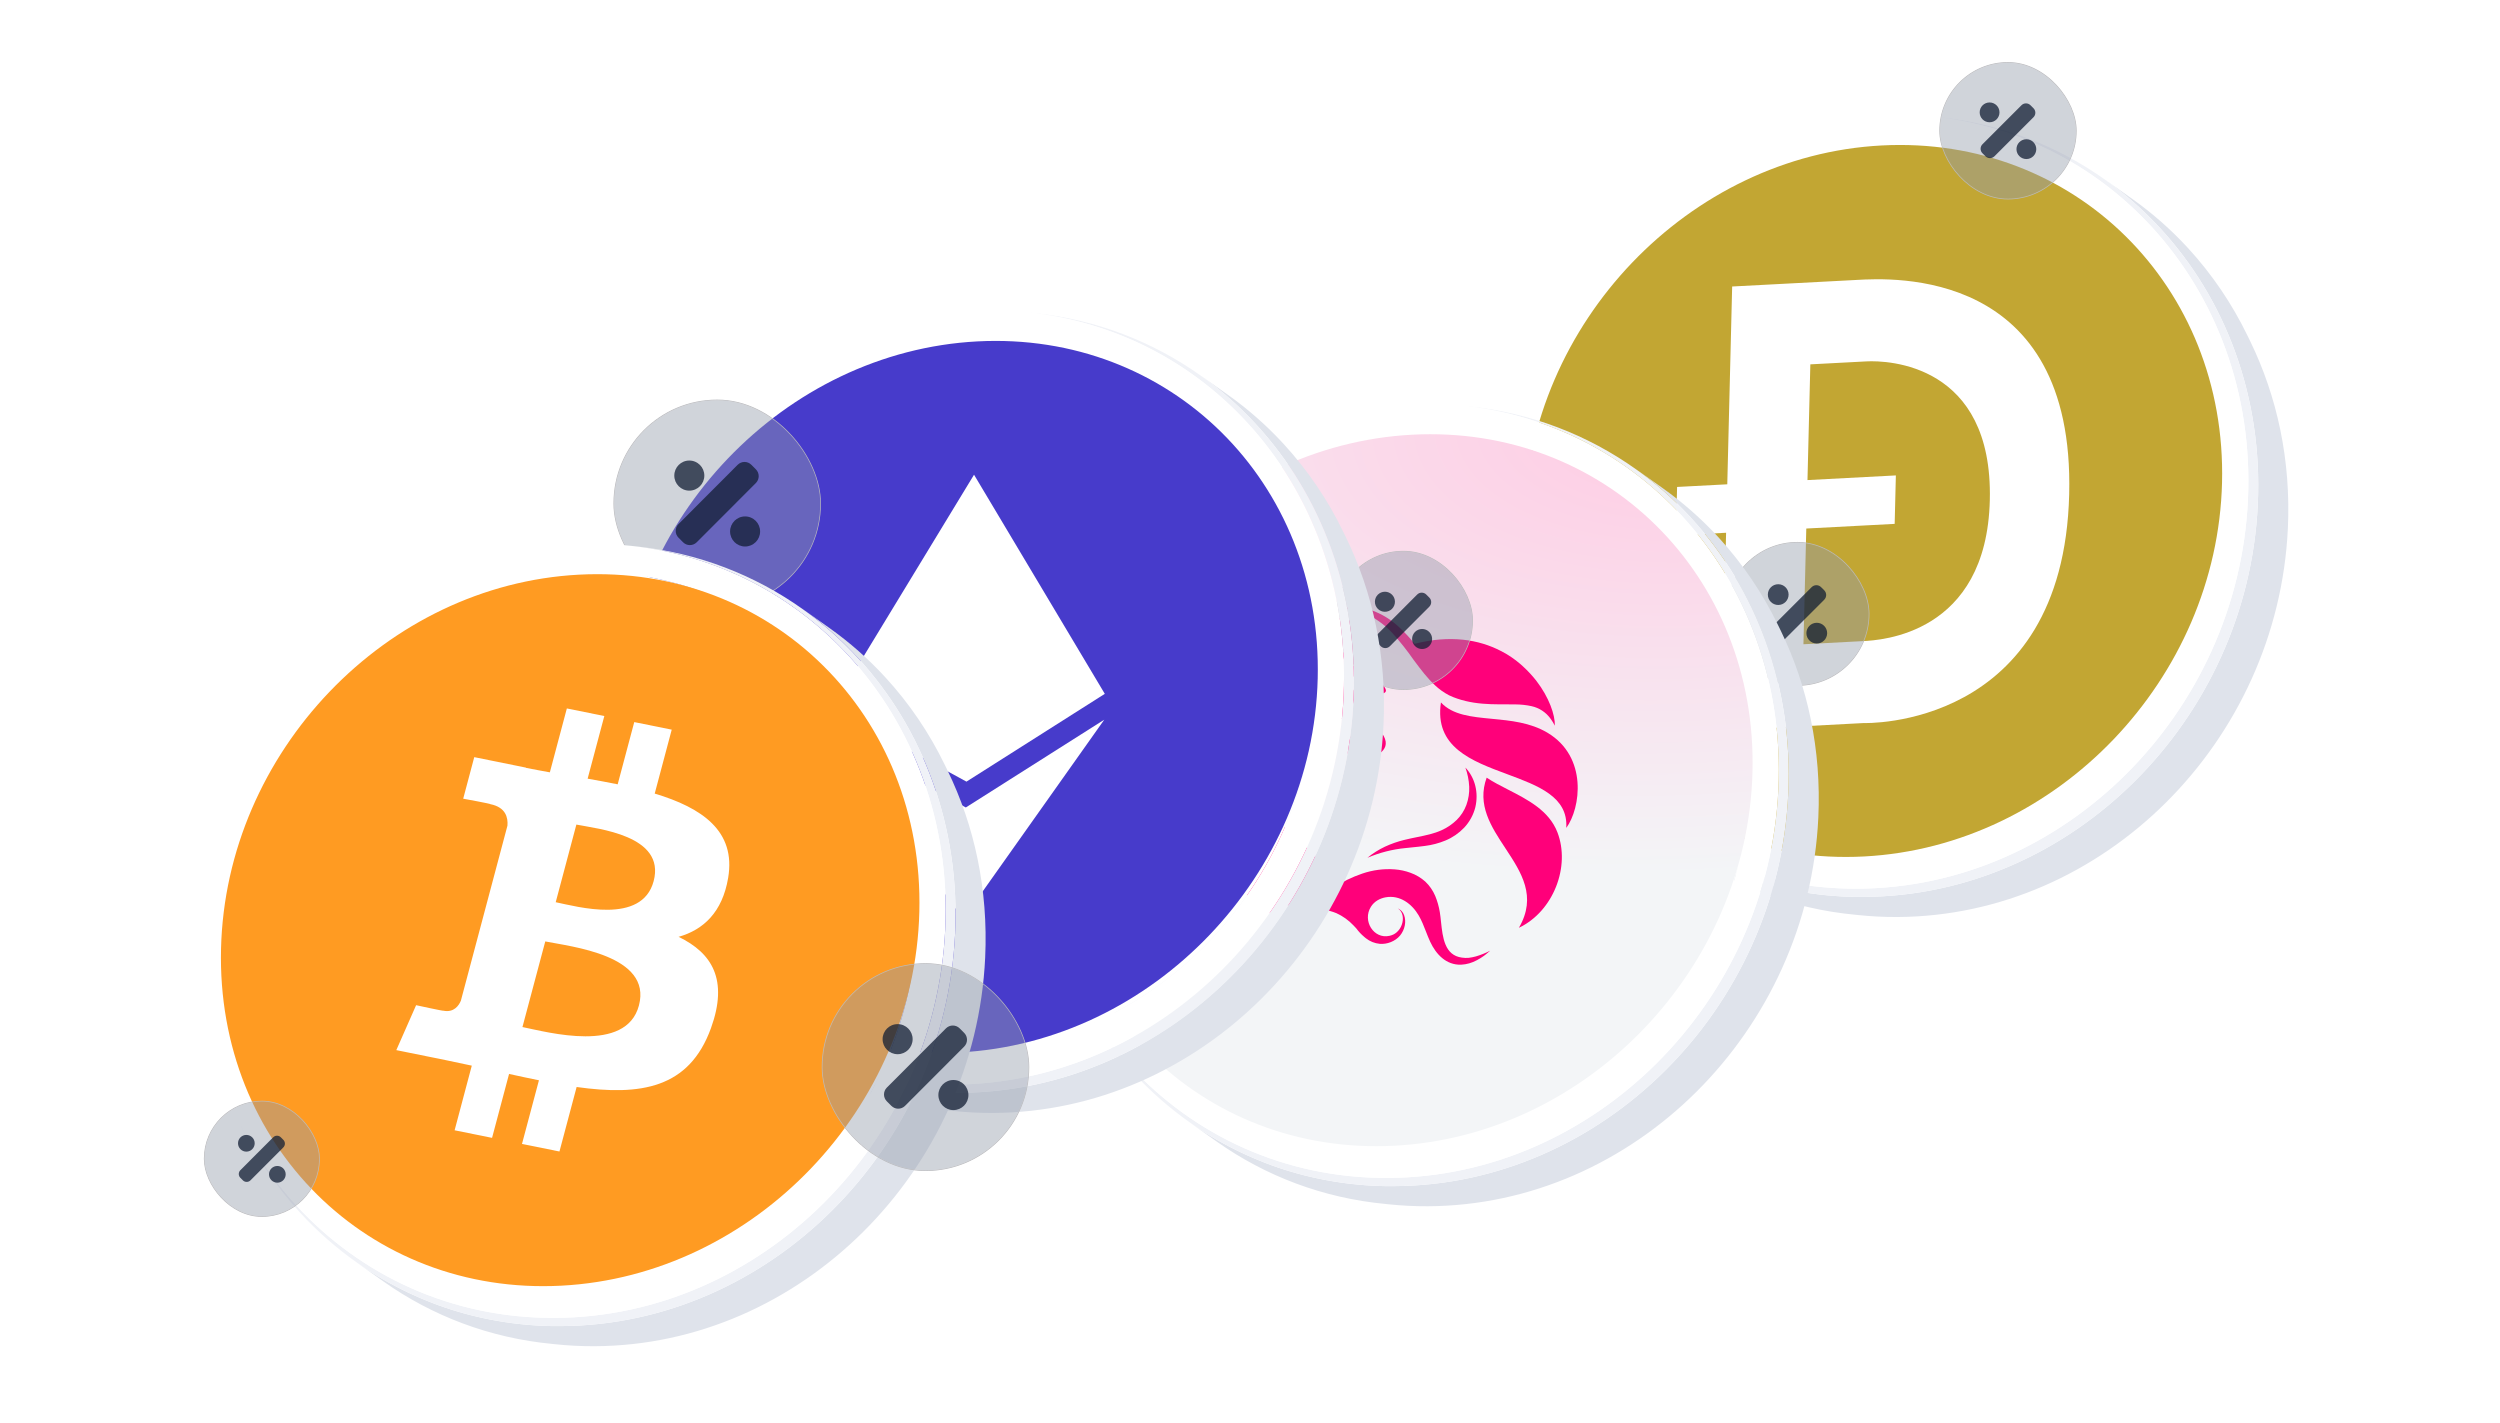 <svg width="281" height="160" viewBox="0 0 281 160" fill="none" xmlns="http://www.w3.org/2000/svg">
<g clip-path="url(#clip0_991_105958)">
<path d="M186.455 93.615L186.504 93.648C186.681 93.774 186.86 93.898 187.04 94.021L187.136 94.085C187.291 94.19 187.446 94.294 187.601 94.401L187.737 94.49C187.92 94.609 188.104 94.726 188.289 94.843L188.372 94.894C188.535 94.996 188.699 95.096 188.863 95.196L189.007 95.281C189.195 95.394 189.385 95.505 189.575 95.615L189.636 95.649C189.809 95.749 189.984 95.846 190.159 95.943L190.308 96.022C190.501 96.127 190.695 96.232 190.891 96.337L190.923 96.353C191.11 96.451 191.297 96.547 191.486 96.641L191.641 96.72C191.837 96.817 192.033 96.913 192.231 97.008L192.241 97.013C192.441 97.108 192.643 97.201 192.845 97.293L193 97.364C193.188 97.448 193.377 97.532 193.567 97.614L193.616 97.635C193.82 97.722 194.025 97.808 194.23 97.892L194.385 97.955C194.569 98.034 194.754 98.103 194.939 98.174L195.017 98.205C195.224 98.284 195.433 98.363 195.641 98.442L195.796 98.498C195.978 98.563 196.16 98.628 196.344 98.69L196.446 98.726C196.656 98.797 196.867 98.867 197.08 98.935L197.235 98.984C197.416 99.041 197.598 99.098 197.781 99.152L197.902 99.189C198.116 99.252 198.33 99.313 198.546 99.373L198.701 99.415C198.883 99.465 199.066 99.513 199.249 99.561L199.386 99.596C199.603 99.651 199.821 99.704 200.039 99.754L200.187 99.788C200.371 99.831 200.556 99.872 200.741 99.912L200.892 99.945C201.112 99.992 201.333 100.037 201.556 100.08L201.693 100.106C201.881 100.142 202.071 100.177 202.26 100.211L202.419 100.238C202.643 100.277 202.868 100.314 203.094 100.349L203.217 100.367C203.411 100.396 203.605 100.424 203.8 100.45L203.969 100.473C204.197 100.503 204.425 100.532 204.654 100.558L204.761 100.569C204.961 100.591 205.162 100.612 205.364 100.632L205.539 100.648C205.771 100.669 206.004 100.688 206.236 100.706L206.319 100.712C206.529 100.727 206.739 100.74 206.95 100.752L207.129 100.762C207.362 100.774 207.6 100.785 207.837 100.793H207.883C208.106 100.8 208.33 100.806 208.553 100.81H208.737C208.976 100.81 209.215 100.815 209.454 100.81C221.128 100.759 231.922 95.796 239.944 87.813C247.966 79.83 253.212 68.831 253.778 56.701C254.343 44.572 250.124 33.611 242.846 25.695C242.627 25.459 242.403 25.222 242.178 24.985C242.106 24.91 242.033 24.837 241.96 24.764C241.805 24.606 241.649 24.448 241.49 24.291C241.405 24.206 241.319 24.123 241.233 24.039C241.082 23.893 240.93 23.748 240.777 23.605L240.515 23.36C240.351 23.209 240.185 23.06 240.019 22.911C239.941 22.843 239.864 22.774 239.79 22.707C239.547 22.493 239.301 22.283 239.053 22.076L239.034 22.061C238.792 21.859 238.547 21.66 238.3 21.464C238.219 21.4 238.136 21.336 238.054 21.272C237.879 21.136 237.704 21.001 237.528 20.867C237.433 20.795 237.336 20.724 237.24 20.653C237.072 20.527 236.902 20.403 236.731 20.281C236.673 20.24 236.618 20.198 236.559 20.157L239.638 22.336C241.918 23.951 244.025 25.807 245.923 27.872C248.628 30.816 250.89 34.149 252.637 37.766L252.584 37.654L252.601 37.69L252.618 37.725L252.652 37.796C252.663 37.816 252.676 37.845 252.687 37.866L252.704 37.901L252.738 37.971L252.772 38.042L252.79 38.077L252.824 38.147L252.841 38.183L252.875 38.253L252.892 38.289C252.903 38.31 252.917 38.337 252.927 38.359C255.956 44.583 257.514 51.747 257.157 59.382C256.597 71.395 251.405 82.293 243.461 90.199C235.517 98.106 224.823 103.019 213.262 103.072C211.759 103.079 210.257 103.003 208.762 102.842L207.994 102.763C208.174 102.783 208.354 102.801 208.536 102.818C201.467 102.155 194.993 99.663 189.534 95.799L186.455 93.615Z" fill="#DFE3EB"/>
<path d="M173.197 77.651C173.293 77.847 173.39 78.045 173.489 78.237L173.538 78.331C173.624 78.499 173.711 78.666 173.8 78.833C173.826 78.884 173.853 78.934 173.877 78.985C173.98 79.178 174.084 79.371 174.187 79.561L174.21 79.602C174.309 79.781 174.411 79.959 174.513 80.136L174.601 80.287C174.704 80.464 174.808 80.64 174.911 80.815L174.934 80.854C175.047 81.041 175.161 81.225 175.277 81.406L175.368 81.55C175.468 81.708 175.569 81.866 175.671 82.023L175.728 82.11C175.847 82.291 175.967 82.471 176.087 82.649L176.179 82.782C176.28 82.93 176.383 83.079 176.489 83.225L176.566 83.337C176.69 83.512 176.817 83.686 176.943 83.859C176.972 83.898 177.002 83.937 177.03 83.976C177.137 84.12 177.243 84.261 177.35 84.403L177.444 84.526C177.575 84.697 177.707 84.866 177.839 85.034L177.917 85.128C178.03 85.27 178.144 85.411 178.258 85.552L178.365 85.681C178.501 85.847 178.639 86.011 178.778 86.174L178.829 86.233C178.954 86.379 179.081 86.524 179.208 86.668L179.321 86.796C179.465 86.954 179.61 87.119 179.755 87.277C186.965 95.117 197.204 99.94 208.766 99.889C220.328 99.839 231.021 94.921 238.964 87.016C246.908 79.111 252.108 68.217 252.668 56.203C253.228 44.188 249.05 33.333 241.841 25.493C241.663 25.299 241.481 25.108 241.299 24.918L241.215 24.83C241.04 24.65 240.865 24.471 240.688 24.293L240.587 24.192C240.407 24.015 240.227 23.839 240.044 23.664L239.967 23.591C239.782 23.416 239.596 23.242 239.409 23.07L239.379 23.043C239.188 22.868 238.995 22.696 238.8 22.526L238.702 22.44C238.514 22.276 238.324 22.114 238.133 21.954L238.025 21.863C237.83 21.702 237.633 21.541 237.436 21.382L237.366 21.327C237.17 21.169 236.972 21.015 236.774 20.865L236.718 20.822C236.515 20.665 236.31 20.512 236.104 20.364L235.993 20.285C235.791 20.139 235.587 19.994 235.382 19.851L235.271 19.772C235.06 19.626 234.848 19.482 234.634 19.34L234.581 19.305C234.37 19.166 234.159 19.029 233.947 18.895L233.869 18.845C233.654 18.709 233.438 18.576 233.221 18.446L233.099 18.373C232.884 18.244 232.668 18.118 232.451 17.993L232.338 17.927C232.111 17.799 231.884 17.672 231.654 17.548L231.624 17.532C231.399 17.41 231.171 17.291 230.941 17.173L230.844 17.123C230.618 17.008 230.391 16.895 230.164 16.784L230.034 16.721C229.806 16.612 229.577 16.504 229.347 16.398L229.239 16.35C228.999 16.241 228.758 16.136 228.516 16.035L228.507 16.031C228.264 15.927 228.018 15.825 227.773 15.725L227.658 15.679C227.421 15.584 227.184 15.492 226.947 15.402L226.811 15.352C226.571 15.262 226.33 15.174 226.088 15.089L225.988 15.054C225.745 14.97 225.5 14.887 225.254 14.807L225.207 14.792C224.957 14.711 224.705 14.632 224.451 14.555L224.323 14.516C224.079 14.441 223.832 14.369 223.583 14.3L223.444 14.262C223.192 14.193 222.939 14.127 222.684 14.062L222.601 14.042C222.35 13.98 222.098 13.92 221.845 13.862L221.768 13.845C221.51 13.786 221.251 13.731 220.993 13.678L220.853 13.65C220.598 13.598 220.342 13.55 220.085 13.504L219.948 13.48C219.686 13.432 219.421 13.39 219.154 13.353L219.093 13.344C218.832 13.304 218.57 13.267 218.307 13.232L218.207 13.218C217.943 13.184 217.678 13.153 217.411 13.124L217.334 13.114L218.101 13.195C224.803 13.9 231.217 16.34 236.731 20.283C236.902 20.405 237.072 20.529 237.24 20.654C237.336 20.725 237.432 20.796 237.528 20.869C237.704 21.002 237.88 21.137 238.054 21.273C238.136 21.337 238.219 21.401 238.3 21.466C238.547 21.661 238.791 21.86 239.034 22.062L239.053 22.078C239.301 22.285 239.547 22.496 239.79 22.709C239.868 22.776 239.945 22.844 240.019 22.912C240.185 23.061 240.351 23.21 240.515 23.361L240.777 23.606C240.932 23.75 241.084 23.894 241.233 24.041C241.318 24.124 241.404 24.208 241.49 24.292C241.648 24.45 241.805 24.608 241.96 24.765C242.033 24.839 242.106 24.912 242.178 24.987C242.403 25.223 242.626 25.455 242.846 25.697C250.124 33.61 254.341 44.571 253.778 56.701C253.214 68.831 247.967 79.833 239.949 87.815C231.931 95.797 221.132 100.761 209.459 100.811C209.219 100.811 208.98 100.811 208.741 100.811H208.558C208.334 100.807 208.11 100.801 207.888 100.794H207.841C207.605 100.786 207.369 100.775 207.134 100.763L206.954 100.753C206.743 100.741 206.533 100.728 206.323 100.713L206.24 100.707C206.008 100.689 205.776 100.669 205.543 100.649L205.368 100.632C205.167 100.613 204.966 100.592 204.765 100.569L204.658 100.558C204.426 100.532 204.201 100.504 203.974 100.474L203.805 100.451C203.61 100.424 203.416 100.396 203.222 100.367L203.099 100.349C202.873 100.315 202.648 100.278 202.424 100.239L202.264 100.211C202.075 100.177 201.886 100.143 201.697 100.107L201.56 100.081C201.338 100.038 201.117 99.993 200.896 99.945L200.746 99.913C200.56 99.873 200.376 99.832 200.191 99.789L200.044 99.755C199.825 99.703 199.608 99.65 199.391 99.597L199.254 99.561C199.071 99.514 198.887 99.465 198.705 99.416L198.55 99.374C198.335 99.314 198.12 99.252 197.906 99.189L197.785 99.153C197.603 99.1 197.421 99.044 197.239 98.984L197.084 98.935C196.872 98.868 196.661 98.798 196.451 98.726L196.348 98.691C196.165 98.629 195.983 98.564 195.801 98.498L195.646 98.442C195.437 98.364 195.229 98.289 195.021 98.206L194.944 98.175C194.758 98.104 194.573 98.031 194.39 97.956L194.235 97.893C194.029 97.808 193.824 97.723 193.62 97.636L193.572 97.614C193.381 97.532 193.192 97.449 193.004 97.364L192.849 97.294C192.647 97.202 192.445 97.109 192.245 97.013L192.235 97.009C192.038 96.914 191.842 96.818 191.646 96.721L191.491 96.642C191.302 96.547 191.114 96.451 190.927 96.354L190.896 96.338C190.7 96.235 190.508 96.13 190.312 96.022L190.163 95.943C189.988 95.847 189.814 95.749 189.64 95.65L189.579 95.615C189.389 95.506 189.199 95.395 189.011 95.282L188.868 95.197C188.704 95.097 188.539 94.997 188.377 94.895L188.293 94.843C188.108 94.727 187.924 94.609 187.741 94.491L187.605 94.401C187.45 94.298 187.295 94.194 187.14 94.086L187.045 94.021C186.864 93.899 186.685 93.775 186.508 93.649C184.209 92.026 182.086 90.159 180.174 88.08C177.499 85.168 175.256 81.874 173.517 78.301C173.401 78.066 173.287 77.831 173.174 77.597C173.177 77.614 173.188 77.632 173.197 77.651Z" fill="#F0F2F7"/>
<path d="M168.935 56.57C169.495 44.555 174.688 33.659 182.632 25.752C190.575 17.845 201.27 12.932 212.831 12.88C214.36 12.872 215.89 12.951 217.411 13.117C217.677 13.146 217.942 13.178 218.207 13.211L218.307 13.225C218.57 13.263 218.831 13.301 219.089 13.34L219.15 13.35C219.417 13.39 219.682 13.435 219.946 13.482L220.083 13.506C220.34 13.552 220.596 13.6 220.851 13.652L220.991 13.68C221.251 13.733 221.51 13.788 221.766 13.846L221.843 13.864C222.096 13.921 222.348 13.981 222.6 14.043L222.682 14.064C222.938 14.128 223.191 14.195 223.442 14.264L223.583 14.3C223.831 14.369 224.077 14.439 224.323 14.512L224.451 14.551C224.704 14.627 224.956 14.706 225.207 14.788L225.254 14.803C225.499 14.883 225.744 14.966 225.988 15.051L226.088 15.085C226.33 15.17 226.571 15.258 226.811 15.348L226.947 15.398C227.184 15.488 227.421 15.581 227.658 15.675L227.773 15.722C228.018 15.821 228.264 15.923 228.507 16.027L228.516 16.031C228.758 16.136 228.999 16.241 229.238 16.346L229.347 16.395C229.577 16.5 229.806 16.608 230.034 16.718L230.164 16.781C230.391 16.892 230.618 17.005 230.844 17.12L230.941 17.17C231.171 17.288 231.398 17.408 231.624 17.529L231.654 17.545C231.887 17.669 232.111 17.796 232.338 17.924L232.45 17.988C232.668 18.113 232.884 18.239 233.098 18.367L233.22 18.441C233.437 18.572 233.654 18.705 233.868 18.84L233.946 18.89C234.158 19.024 234.369 19.161 234.58 19.3L234.633 19.334C234.847 19.476 235.059 19.62 235.27 19.767L235.382 19.845C235.588 19.988 235.792 20.133 235.992 20.28L236.103 20.359C236.309 20.509 236.514 20.662 236.717 20.817L236.773 20.86C236.971 21.012 237.169 21.166 237.365 21.322L237.435 21.377C237.633 21.535 237.83 21.695 238.024 21.858L238.132 21.949C238.324 22.106 238.513 22.268 238.701 22.435L238.799 22.521C238.993 22.692 239.186 22.864 239.379 23.038L239.408 23.065C239.595 23.236 239.781 23.411 239.966 23.586L240.043 23.659C240.225 23.833 240.406 24.009 240.586 24.187L240.687 24.288C240.864 24.465 241.039 24.644 241.214 24.825L241.298 24.912C241.479 25.102 241.66 25.294 241.84 25.488C249.045 33.328 253.229 44.183 252.667 56.197C252.106 68.212 246.914 79.108 238.97 87.015C231.027 94.921 220.333 99.837 208.772 99.888C197.211 99.939 186.971 95.115 179.761 87.276C179.616 87.118 179.471 86.957 179.327 86.795L179.214 86.667C179.087 86.523 178.96 86.378 178.835 86.232L178.784 86.173C178.645 86.009 178.507 85.845 178.371 85.68L178.264 85.55C178.15 85.41 178.036 85.269 177.923 85.127L177.845 85.033C177.713 84.865 177.581 84.696 177.45 84.525L177.356 84.402C177.249 84.26 177.143 84.118 177.036 83.975C177.008 83.935 176.978 83.896 176.949 83.857C176.823 83.684 176.696 83.51 176.572 83.335L176.495 83.224C176.392 83.077 176.289 82.929 176.185 82.781L176.094 82.647C175.973 82.469 175.853 82.29 175.734 82.109L175.678 82.022C175.575 81.864 175.475 81.707 175.374 81.549L175.283 81.405C175.167 81.22 175.051 81.036 174.94 80.853L174.917 80.814C174.811 80.639 174.707 80.462 174.607 80.286L174.519 80.135C174.417 79.957 174.316 79.78 174.216 79.601L174.193 79.56C174.087 79.369 173.984 79.177 173.883 78.984C173.856 78.933 173.829 78.883 173.806 78.831C173.717 78.665 173.63 78.498 173.544 78.33L173.495 78.235C173.396 78.041 173.299 77.846 173.203 77.649C170.146 71.416 168.575 64.229 168.935 56.57ZM208.975 96.269C230.332 96.269 248.453 78.301 249.447 56.134C250.441 33.968 233.931 16 212.574 16C191.217 16 173.095 33.969 172.101 56.134C171.107 78.3 187.616 96.269 208.975 96.269Z" fill="white"/>
<path d="M208.976 96.269C230.333 96.269 248.453 78.3 249.447 56.134C250.44 33.968 233.934 16 212.574 16C191.215 16 173.095 33.968 172.101 56.134C171.107 78.3 187.618 96.269 208.976 96.269Z" fill="white"/>
<g clip-path="url(#clip1_991_105958)">
<path d="M209.527 96.267C231.201 95.125 249.213 76.309 249.757 54.241C250.301 32.172 233.172 15.208 211.498 16.35C189.824 17.491 171.813 36.307 171.269 58.376C170.724 80.444 187.853 97.409 209.527 96.267Z" fill="#C2A633"/>
<path fill-rule="evenodd" clip-rule="evenodd" d="M193.464 82.115L209.469 81.272C209.469 81.272 231.924 82.057 232.577 55.547C233.206 30.064 212.654 31.237 208.682 31.464C208.589 31.469 208.505 31.474 208.431 31.478L194.695 32.202L194.146 54.436L188.505 54.733L188.371 60.179L194.013 59.882L193.464 82.115ZM209.796 40.62L203.482 40.953L203.161 53.961L213.095 53.437L212.961 58.883L203.027 59.407L202.706 72.414L209.33 72.065C209.35 72.064 209.372 72.063 209.395 72.061C211.322 71.963 223.301 71.347 223.656 56.196C224.015 40.863 212.158 40.496 209.796 40.62Z" fill="white"/>
</g>
<g filter="url(#filter0_b_991_105958)">
<rect x="194.038" y="61" width="16" height="16" rx="8" fill="#05183D" fill-opacity="0.25"/>
</g>
<g style="mix-blend-mode:hard-light" filter="url(#filter1_b_991_105958)">
<rect x="194.038" y="61" width="16" height="16" rx="8" fill="white" fill-opacity="0.25"/>
<g style="mix-blend-mode:multiply" opacity="0.75" clip-path="url(#clip2_991_105958)">
<path fill-rule="evenodd" clip-rule="evenodd" d="M201.038 66.833C201.038 67.478 200.516 68 199.872 68C199.227 68 198.705 67.478 198.705 66.833C198.705 66.189 199.227 65.667 199.872 65.667C200.516 65.667 201.038 66.189 201.038 66.833Z" fill="#121D33"/>
<path fill-rule="evenodd" clip-rule="evenodd" d="M205.372 71.167C205.372 71.811 204.849 72.333 204.205 72.333C203.561 72.333 203.038 71.811 203.038 71.167C203.038 70.522 203.561 70 204.205 70C204.849 70 205.372 70.522 205.372 71.167Z" fill="#121D33"/>
<path fill-rule="evenodd" clip-rule="evenodd" d="M205.043 66.348L204.69 65.995C204.397 65.702 203.922 65.702 203.629 65.995L199.033 70.591C198.74 70.884 198.74 71.359 199.033 71.652L199.387 72.005C199.68 72.298 200.154 72.298 200.447 72.005L205.043 67.409C205.336 67.116 205.336 66.641 205.043 66.348Z" fill="#121D33"/>
</g>
<rect x="193.996" y="60.958" width="16.085" height="16.085" rx="8.042" stroke="#B8B9BD" stroke-width="0.085"/>
</g>
</g>
<g clip-path="url(#clip3_991_105958)">
<path d="M133.677 126.126L133.726 126.16C133.904 126.285 134.083 126.41 134.263 126.532L134.358 126.597C134.513 126.701 134.668 126.806 134.823 126.912L134.96 127.001C135.142 127.12 135.326 127.237 135.511 127.354L135.595 127.406C135.758 127.507 135.922 127.608 136.086 127.707L136.229 127.792C136.418 127.905 136.607 128.016 136.797 128.126L136.859 128.16C137.032 128.26 137.206 128.358 137.382 128.454L137.53 128.533C137.724 128.638 137.918 128.743 138.114 128.848L138.145 128.865C138.332 128.962 138.52 129.058 138.709 129.152L138.864 129.231C139.06 129.328 139.256 129.425 139.453 129.519L139.463 129.524C139.663 129.619 139.865 129.712 140.068 129.805L140.223 129.875C140.411 129.959 140.6 130.043 140.79 130.125L140.839 130.146C141.042 130.234 141.248 130.319 141.453 130.403L141.608 130.466C141.791 130.545 141.977 130.615 142.162 130.686L142.239 130.716C142.447 130.795 142.655 130.874 142.864 130.953L143.019 131.009C143.201 131.074 143.383 131.139 143.566 131.201L143.669 131.237C143.878 131.308 144.09 131.378 144.302 131.446L144.457 131.495C144.639 131.552 144.821 131.609 145.004 131.663L145.124 131.7C145.338 131.763 145.553 131.824 145.768 131.884L145.923 131.926C146.105 131.976 146.289 132.025 146.472 132.072L146.609 132.107C146.826 132.163 147.044 132.215 147.262 132.265L147.409 132.299C147.594 132.342 147.779 132.383 147.964 132.424L148.114 132.456C148.335 132.503 148.556 132.548 148.778 132.592L148.915 132.618C149.104 132.653 149.293 132.688 149.483 132.722L149.642 132.749C149.866 132.788 150.091 132.825 150.317 132.86L150.44 132.878C150.634 132.907 150.828 132.935 151.023 132.961L151.192 132.984C151.419 133.014 151.647 133.043 151.877 133.069L151.983 133.08C152.184 133.103 152.385 133.123 152.586 133.143L152.761 133.159C152.994 133.18 153.226 133.2 153.459 133.217L153.542 133.223C153.752 133.238 153.962 133.251 154.172 133.263L154.352 133.273C154.584 133.286 154.823 133.297 155.059 133.304H155.106C155.329 133.311 155.552 133.317 155.776 133.321H155.96C156.198 133.321 156.438 133.327 156.677 133.321C168.35 133.27 179.145 128.307 187.167 120.324C195.189 112.341 200.435 101.342 201 89.212C201.566 77.083 197.347 66.122 190.068 58.206C189.849 57.97 189.626 57.733 189.401 57.496C189.329 57.422 189.256 57.348 189.183 57.275C189.028 57.117 188.871 56.959 188.713 56.802C188.627 56.718 188.542 56.634 188.455 56.55C188.305 56.404 188.153 56.259 188 56.116L187.738 55.871C187.574 55.72 187.408 55.571 187.241 55.422C187.164 55.354 187.086 55.285 187.013 55.218C186.77 55.004 186.524 54.794 186.276 54.587L186.257 54.572C186.014 54.37 185.77 54.171 185.523 53.975C185.442 53.911 185.359 53.847 185.277 53.783C185.102 53.647 184.927 53.512 184.751 53.378C184.655 53.306 184.559 53.235 184.463 53.164C184.294 53.038 184.124 52.914 183.953 52.792C183.896 52.751 183.84 52.709 183.782 52.668L186.86 54.847C189.141 56.462 191.248 58.318 193.146 60.384C195.85 63.327 198.113 66.66 199.859 70.277L199.806 70.166L199.824 70.201L199.841 70.236L199.875 70.307C199.886 70.327 199.899 70.356 199.91 70.377L199.927 70.412L199.961 70.483L199.995 70.553L200.013 70.588L200.047 70.659L200.064 70.694L200.098 70.764L200.115 70.8C200.126 70.821 200.14 70.849 200.15 70.87C203.179 77.094 204.736 84.258 204.38 91.893C203.82 103.907 198.627 114.804 190.684 122.71C182.74 130.617 172.045 135.53 160.485 135.583C158.982 135.59 157.48 135.514 155.985 135.353L155.217 135.274C155.396 135.294 155.577 135.313 155.759 135.329C148.689 134.666 142.216 132.174 136.756 128.31L133.677 126.126Z" fill="#DFE3EB"/>
<path d="M120.42 110.162C120.516 110.358 120.613 110.556 120.712 110.748L120.761 110.842C120.847 111.01 120.934 111.177 121.022 111.344C121.049 111.395 121.076 111.446 121.1 111.496C121.203 111.69 121.306 111.882 121.41 112.073L121.433 112.114C121.532 112.293 121.634 112.47 121.736 112.648L121.823 112.798C121.927 112.975 122.031 113.151 122.133 113.327L122.157 113.365C122.27 113.552 122.384 113.737 122.5 113.917L122.591 114.062C122.691 114.219 122.792 114.377 122.894 114.535L122.951 114.621C123.07 114.802 123.189 114.982 123.31 115.16L123.402 115.293C123.503 115.442 123.606 115.59 123.712 115.737L123.789 115.848C123.913 116.023 124.039 116.197 124.166 116.37C124.195 116.409 124.224 116.449 124.253 116.487C124.359 116.631 124.465 116.773 124.573 116.915L124.667 117.038C124.798 117.208 124.93 117.377 125.062 117.546L125.139 117.639C125.253 117.781 125.366 117.923 125.481 118.063L125.587 118.192C125.724 118.358 125.862 118.522 126.001 118.685L126.051 118.744C126.177 118.89 126.304 119.035 126.431 119.18L126.544 119.307C126.687 119.465 126.832 119.63 126.978 119.788C134.188 127.628 144.427 132.451 155.989 132.401C167.551 132.35 178.243 127.432 186.187 119.527C194.131 111.622 199.331 100.728 199.891 88.714C200.451 76.699 196.273 65.844 189.064 58.004C188.885 57.81 188.704 57.619 188.521 57.429L188.438 57.341C188.263 57.161 188.087 56.982 187.911 56.804L187.809 56.703C187.63 56.526 187.449 56.35 187.267 56.176L187.189 56.102C187.005 55.927 186.819 55.753 186.632 55.582L186.602 55.554C186.411 55.38 186.217 55.207 186.023 55.038L185.925 54.952C185.737 54.788 185.547 54.625 185.356 54.465L185.248 54.374C185.053 54.213 184.856 54.053 184.658 53.893L184.589 53.838C184.392 53.68 184.195 53.526 183.997 53.376L183.941 53.333C183.738 53.176 183.533 53.023 183.327 52.875L183.216 52.796C183.014 52.65 182.81 52.505 182.605 52.362L182.494 52.283C182.283 52.137 182.071 51.993 181.857 51.851L181.803 51.816C181.593 51.677 181.382 51.541 181.17 51.406L181.092 51.356C180.877 51.221 180.661 51.088 180.444 50.957L180.322 50.884C180.107 50.756 179.891 50.629 179.674 50.505L179.56 50.438C179.333 50.31 179.106 50.183 178.877 50.059L178.847 50.043C178.622 49.921 178.394 49.802 178.164 49.684L178.067 49.634C177.841 49.519 177.614 49.406 177.386 49.295L177.257 49.233C177.029 49.123 176.8 49.016 176.57 48.909L176.461 48.861C176.222 48.752 175.981 48.647 175.738 48.546L175.73 48.542C175.487 48.438 175.241 48.336 174.995 48.237L174.881 48.19C174.644 48.095 174.407 48.003 174.17 47.913L174.034 47.863C173.794 47.773 173.553 47.685 173.31 47.6L173.211 47.566C172.967 47.481 172.723 47.398 172.477 47.318L172.43 47.303C172.18 47.222 171.928 47.143 171.674 47.066L171.545 47.027C171.302 46.952 171.055 46.88 170.806 46.811L170.667 46.773C170.415 46.705 170.161 46.638 169.907 46.573L169.824 46.553C169.573 46.491 169.321 46.431 169.068 46.373L168.99 46.356C168.733 46.297 168.474 46.242 168.216 46.189L168.075 46.161C167.82 46.11 167.565 46.062 167.308 46.015L167.17 45.991C166.909 45.943 166.644 45.901 166.377 45.864L166.316 45.855C166.054 45.816 165.793 45.778 165.53 45.743L165.43 45.73C165.165 45.696 164.9 45.664 164.634 45.635L164.556 45.626L165.323 45.707C172.026 46.411 178.44 48.851 183.953 52.794C184.125 52.916 184.295 53.04 184.463 53.165C184.559 53.236 184.655 53.307 184.751 53.38C184.927 53.513 185.103 53.648 185.277 53.785C185.359 53.848 185.442 53.912 185.523 53.977C185.769 54.172 186.014 54.371 186.257 54.573L186.276 54.589C186.524 54.797 186.77 55.007 187.013 55.22C187.09 55.287 187.168 55.355 187.241 55.423C187.408 55.572 187.574 55.721 187.738 55.873L188 56.117C188.155 56.261 188.307 56.406 188.455 56.552C188.541 56.635 188.627 56.719 188.713 56.803C188.871 56.961 189.027 57.119 189.183 57.276C189.256 57.35 189.329 57.423 189.401 57.498C189.626 57.735 189.849 57.967 190.068 58.208C197.347 66.122 201.564 77.083 201 89.212C200.437 101.342 195.19 112.344 187.172 120.326C179.154 128.309 168.355 133.272 156.682 133.322C156.442 133.322 156.203 133.322 155.964 133.322H155.781C155.556 133.318 155.333 133.313 155.11 133.305H155.064C154.828 133.297 154.592 133.286 154.357 133.274L154.177 133.264C153.966 133.252 153.756 133.239 153.546 133.224L153.463 133.218C153.231 133.2 152.998 133.181 152.766 133.16L152.591 133.144C152.389 133.124 152.189 133.103 151.988 133.081L151.881 133.069C151.649 133.043 151.424 133.015 151.196 132.985L151.027 132.962C150.833 132.935 150.639 132.908 150.445 132.879L150.322 132.861C150.095 132.826 149.87 132.789 149.647 132.75L149.487 132.722C149.298 132.689 149.108 132.654 148.92 132.618L148.783 132.592C148.561 132.549 148.34 132.504 148.119 132.457L147.969 132.424C147.783 132.384 147.598 132.343 147.414 132.3L147.267 132.266C147.048 132.214 146.831 132.161 146.614 132.108L146.476 132.073C146.294 132.025 146.11 131.976 145.928 131.927L145.773 131.885C145.558 131.825 145.343 131.764 145.129 131.7L145.008 131.664C144.825 131.612 144.643 131.555 144.462 131.495L144.307 131.447C144.095 131.379 143.884 131.309 143.673 131.238L143.571 131.202C143.387 131.14 143.205 131.075 143.023 131.01L142.868 130.954C142.66 130.875 142.452 130.8 142.244 130.717L142.166 130.686C141.981 130.615 141.796 130.542 141.612 130.467L141.458 130.404C141.252 130.32 141.047 130.234 140.843 130.147L140.794 130.126C140.604 130.044 140.415 129.96 140.227 129.876L140.072 129.805C139.87 129.713 139.668 129.62 139.468 129.525L139.458 129.52C139.26 129.425 139.064 129.329 138.868 129.232L138.713 129.153C138.524 129.059 138.337 128.963 138.15 128.865L138.118 128.849C137.923 128.746 137.731 128.641 137.535 128.533L137.386 128.455C137.211 128.358 137.037 128.261 136.863 128.161L136.802 128.126C136.611 128.017 136.422 127.906 136.234 127.793L136.091 127.708C135.927 127.608 135.762 127.508 135.6 127.406L135.516 127.354C135.33 127.238 135.147 127.121 134.964 127.002L134.828 126.913C134.673 126.809 134.518 126.705 134.363 126.597L134.268 126.533C134.087 126.41 133.908 126.286 133.731 126.16C131.432 124.537 129.308 122.67 127.396 120.591C124.721 117.679 122.479 114.385 120.74 110.812C120.624 110.577 120.509 110.343 120.396 110.108C120.4 110.125 120.41 110.143 120.42 110.162Z" fill="#F0F2F7"/>
<path d="M116.157 89.081C116.718 77.066 121.911 66.17 129.854 58.263C137.798 50.356 148.492 45.443 160.053 45.391C161.583 45.383 163.112 45.462 164.634 45.628C164.9 45.657 165.165 45.689 165.43 45.723L165.53 45.736C165.793 45.774 166.053 45.812 166.312 45.851L166.373 45.861C166.639 45.902 166.904 45.947 167.169 45.993L167.306 46.017C167.563 46.063 167.819 46.111 168.074 46.163L168.214 46.191C168.473 46.244 168.733 46.299 168.989 46.358L169.066 46.375C169.319 46.432 169.571 46.492 169.822 46.555L169.905 46.575C170.16 46.639 170.414 46.706 170.665 46.775L170.805 46.811C171.053 46.88 171.3 46.95 171.545 47.023L171.674 47.062C171.927 47.138 172.179 47.217 172.43 47.299L172.477 47.314C172.722 47.395 172.967 47.477 173.211 47.562L173.31 47.596C173.552 47.681 173.794 47.769 174.034 47.859L174.169 47.91C174.407 47.999 174.644 48.092 174.881 48.186L174.995 48.233C175.241 48.332 175.486 48.434 175.73 48.538L175.738 48.542C175.981 48.647 176.221 48.752 176.461 48.857L176.57 48.906C176.799 49.011 177.029 49.119 177.257 49.23L177.386 49.292C177.614 49.403 177.841 49.516 178.066 49.631L178.164 49.681C178.393 49.799 178.621 49.919 178.847 50.04L178.877 50.056C179.109 50.18 179.333 50.307 179.56 50.435L179.673 50.499C179.89 50.624 180.107 50.75 180.321 50.879L180.443 50.952C180.66 51.083 180.876 51.216 181.091 51.351L181.169 51.401C181.381 51.535 181.592 51.672 181.802 51.811L181.856 51.845C182.07 51.987 182.282 52.131 182.493 52.278L182.604 52.356C182.811 52.499 183.014 52.644 183.215 52.791L183.326 52.87C183.532 53.02 183.737 53.173 183.94 53.328L183.996 53.371C184.194 53.523 184.391 53.677 184.588 53.833L184.657 53.888C184.856 54.046 185.052 54.206 185.247 54.369L185.355 54.46C185.546 54.617 185.736 54.78 185.924 54.946L186.022 55.032C186.216 55.203 186.409 55.375 186.601 55.549L186.631 55.576C186.818 55.748 187.004 55.922 187.188 56.097L187.266 56.17C187.448 56.344 187.629 56.52 187.808 56.698L187.91 56.799C188.086 56.976 188.262 57.155 188.437 57.336L188.52 57.423C188.702 57.613 188.883 57.805 189.063 57.999C196.268 65.839 200.452 76.694 199.89 88.709C199.328 100.723 194.137 111.619 186.193 119.526C178.249 127.433 167.556 132.348 155.995 132.399C144.434 132.451 134.194 127.627 126.984 119.787C126.838 119.629 126.693 119.468 126.55 119.306L126.437 119.178C126.31 119.034 126.183 118.889 126.057 118.743L126.007 118.684C125.868 118.52 125.73 118.356 125.593 118.191L125.487 118.061C125.372 117.921 125.259 117.78 125.145 117.638L125.068 117.544C124.935 117.376 124.804 117.207 124.673 117.036L124.579 116.913C124.471 116.771 124.365 116.629 124.259 116.486C124.23 116.446 124.201 116.407 124.172 116.368C124.045 116.196 123.919 116.021 123.795 115.846L123.718 115.735C123.615 115.588 123.511 115.44 123.408 115.292L123.316 115.159C123.195 114.98 123.076 114.801 122.957 114.62L122.9 114.533C122.798 114.375 122.697 114.218 122.596 114.06L122.506 113.916C122.39 113.731 122.273 113.547 122.163 113.364L122.139 113.325C122.034 113.15 121.929 112.973 121.829 112.797L121.742 112.646C121.64 112.469 121.538 112.291 121.439 112.112L121.416 112.071C121.31 111.88 121.207 111.688 121.106 111.495C121.079 111.444 121.052 111.394 121.028 111.342C120.94 111.176 120.853 111.009 120.767 110.841L120.718 110.746C120.619 110.552 120.522 110.357 120.426 110.16C117.368 103.927 115.797 96.74 116.157 89.081ZM156.198 128.78C177.555 128.78 195.675 110.812 196.669 88.645C197.663 66.479 181.154 48.511 159.797 48.511C138.44 48.511 120.318 66.48 119.324 88.645C118.33 110.811 134.839 128.78 156.198 128.78Z" fill="white"/>
<path d="M156.198 128.78C177.555 128.78 195.675 110.812 196.669 88.645C197.663 66.48 181.156 48.511 159.797 48.511C138.437 48.511 120.318 66.479 119.324 88.645C118.33 110.812 134.841 128.78 156.198 128.78Z" fill="white"/>
<g clip-path="url(#clip4_991_105958)">
<path d="M156.75 128.778C178.424 127.636 196.435 108.821 196.98 86.752C197.524 64.683 180.395 47.719 158.721 48.861C137.047 50.003 119.036 68.818 118.491 90.887C117.947 112.956 135.076 129.92 156.75 128.778Z" fill="url(#paint0_radial_991_105958)"/>
<path d="M152.146 78.92C152.051 79.272 151.89 79.605 151.675 79.902C151.273 80.445 150.75 80.879 150.155 81.161C149.62 81.425 149.056 81.607 148.482 81.701C148.367 81.722 148.247 81.738 148.131 81.753L148.104 81.757C147.741 81.79 147.389 81.942 147.099 82.192C146.81 82.441 146.598 82.774 146.495 83.142C146.447 83.325 146.411 83.51 146.386 83.696C146.346 83.976 146.322 84.262 146.296 84.571C146.277 84.793 146.257 85.028 146.23 85.28C146.082 86.312 145.771 87.324 145.31 88.275C145.216 88.474 145.12 88.668 145.026 88.859C144.521 89.879 144.065 90.801 144.16 91.999C144.235 92.922 144.678 93.519 145.273 94.129C145.555 94.42 145.932 94.662 146.324 94.913C147.422 95.616 148.632 96.391 148.174 98.528C147.8 100.259 145.011 102.202 141.137 103.034C141.513 102.955 140.724 101.541 140.637 101.385L140.631 101.376C140.529 101.209 140.424 101.045 140.32 100.881C140.018 100.408 139.717 99.937 139.487 99.409C138.877 98.032 138.618 96.415 138.921 94.855C139.194 93.443 140.116 92.278 141.003 91.156C141.147 90.973 141.291 90.791 141.431 90.61C142.618 89.07 143.873 87.068 144.188 85.133C144.215 84.965 144.239 84.782 144.265 84.589C144.312 84.245 144.362 83.869 144.436 83.494C144.547 82.847 144.757 82.215 145.057 81.621C145.261 81.232 145.525 80.876 145.839 80.571C146.003 80.409 146.114 80.198 146.153 79.973C146.193 79.748 146.16 79.522 146.058 79.33L140.19 68.201L148.746 79.023C148.843 79.148 148.968 79.248 149.111 79.314C149.254 79.381 149.411 79.413 149.573 79.408C149.734 79.403 149.895 79.361 150.044 79.286C150.194 79.21 150.328 79.103 150.437 78.971C150.552 78.83 150.62 78.656 150.628 78.478C150.637 78.3 150.586 78.128 150.485 77.993C150.086 77.471 149.672 76.941 149.259 76.415C149.093 76.203 148.927 75.991 148.763 75.78L146.61 73.049L142.289 67.597L136.4 60.013L142.874 67.057L147.489 72.244L149.791 74.844C150.003 75.086 150.215 75.327 150.427 75.567C150.979 76.194 151.53 76.82 152.081 77.486L152.206 77.642L152.228 77.893C152.258 78.233 152.23 78.581 152.146 78.92Z" fill="#FF007A"/>
<path d="M174.757 81.553L174.766 81.568C174.795 80.353 174.118 78.388 172.695 76.538L172.662 76.493C172.223 75.937 171.743 75.419 171.226 74.943C171.129 74.849 171.025 74.757 170.919 74.665C170.255 74.087 169.525 73.593 168.744 73.189L168.688 73.163C166.234 71.891 163.013 71.339 159 72.363C158.48 71.718 157.918 71.11 157.318 70.545C156.398 69.665 155.307 68.994 154.105 68.57C152.914 68.178 151.63 68.083 150.353 68.293C151.578 68.343 152.764 68.633 153.851 69.149C154.899 69.683 155.837 70.407 156.624 71.289C157.422 72.19 158.169 73.138 158.862 74.129L159.037 74.364C159.717 75.275 160.409 76.203 161.28 77.014C161.759 77.467 162.297 77.85 162.88 78.154C163.035 78.229 163.192 78.299 163.346 78.359C163.5 78.419 163.644 78.475 163.8 78.525C164.101 78.631 164.413 78.716 164.725 78.792C165.973 79.097 167.258 79.162 168.514 79.168C168.685 79.168 168.857 79.168 169.028 79.167C169.479 79.167 169.927 79.166 170.368 79.176C170.968 79.181 171.561 79.246 172.14 79.372C173.01 79.562 173.767 80.061 174.286 80.787C174.463 81.028 174.62 81.284 174.757 81.553Z" fill="#FF007A"/>
<path d="M171.23 74.939C171.168 74.881 171.104 74.825 171.041 74.768L170.922 74.661L171.014 74.745C171.086 74.812 171.158 74.878 171.23 74.939Z" fill="#FF007A"/>
<path d="M169.399 87.015C165.396 85.529 161.209 83.974 161.962 78.953C163.275 80.374 165.387 80.576 167.685 80.794C169.768 80.993 172.004 81.206 173.935 82.358C178.491 85.073 177.673 90.858 176.048 93.057C176.276 89.568 172.908 88.318 169.399 87.015Z" fill="#FF007A"/>
<path d="M153.139 85.374C154.209 85.212 156.498 84.517 155.527 82.717C155.317 82.352 155.008 82.062 154.634 81.883C154.259 81.704 153.836 81.643 153.412 81.705C152.981 81.775 152.572 81.98 152.239 82.291C151.906 82.603 151.666 83.005 151.552 83.445C151.206 84.674 151.517 85.622 153.139 85.374Z" fill="#FF007A"/>
<path d="M153.219 70.718C152.569 69.953 151.54 69.587 150.525 69.488C150.481 69.753 150.45 70.019 150.434 70.284C150.334 72.473 151.025 74.834 152.435 76.426C152.886 76.941 153.435 77.354 154.052 77.641C154.409 77.805 155.357 78.207 155.722 77.781C155.75 77.742 155.768 77.698 155.775 77.651C155.781 77.604 155.775 77.558 155.759 77.516C155.704 77.345 155.594 77.192 155.485 77.041C155.408 76.934 155.331 76.828 155.274 76.716C155.217 76.603 155.156 76.493 155.095 76.383C154.979 76.176 154.864 75.969 154.777 75.742C154.548 75.148 154.437 74.51 154.327 73.874C154.305 73.747 154.282 73.62 154.259 73.493C154.09 72.512 153.869 71.484 153.219 70.718Z" fill="#FF007A"/>
<path d="M167.101 87.407C165.988 90.463 167.601 92.91 169.205 95.343C170.999 98.064 172.781 100.767 170.722 104.285C174.6 102.442 176.544 97.39 175.049 93.541C174.106 91.107 171.721 89.886 169.507 88.752C168.648 88.312 167.814 87.886 167.101 87.407Z" fill="#FF007A"/>
<path d="M155.672 95.165C154.97 95.496 154.304 95.916 153.693 96.416C155.07 95.832 156.508 95.464 157.959 95.325C158.222 95.295 158.486 95.268 158.753 95.242C159.215 95.195 159.684 95.148 160.163 95.082C160.948 94.985 161.725 94.781 162.472 94.472C163.256 94.15 163.974 93.657 164.574 93.029C165.181 92.381 165.616 91.584 165.829 90.727C166.018 89.919 166.015 89.09 165.819 88.313C165.624 87.536 165.243 86.837 164.709 86.275C164.957 86.956 165.101 87.678 165.139 88.42C165.169 89.11 165.061 89.81 164.821 90.477C164.587 91.108 164.215 91.685 163.737 92.159C163.243 92.638 162.675 93.027 162.062 93.304C161.209 93.701 160.251 93.895 159.253 94.097C158.797 94.19 158.333 94.284 157.868 94.4C157.119 94.58 156.383 94.837 155.672 95.165Z" fill="#FF007A"/>
<path fill-rule="evenodd" clip-rule="evenodd" d="M167.498 106.854L167.356 106.976C167.176 107.133 166.994 107.291 166.797 107.435C166.548 107.616 166.287 107.777 166.018 107.919C165.456 108.228 164.842 108.404 164.225 108.431C162.553 108.487 161.402 107.26 160.746 105.839C160.574 105.467 160.424 105.082 160.274 104.697C160.034 104.08 159.794 103.463 159.464 102.9C158.697 101.589 157.354 100.572 155.746 100.858C155.09 100.978 154.469 101.314 154.091 101.921C153.098 103.506 154.417 105.584 156.174 105.188C156.324 105.156 156.47 105.107 156.611 105.041C156.752 104.973 156.884 104.884 157.002 104.778C157.252 104.555 157.443 104.269 157.555 103.953C157.678 103.622 157.712 103.27 157.654 102.935C157.591 102.585 157.397 102.284 157.113 102.097C157.445 102.242 157.7 102.52 157.824 102.872C157.952 103.234 157.978 103.634 157.897 104.027C157.818 104.436 157.636 104.824 157.37 105.151C157.229 105.319 157.066 105.467 156.888 105.591C156.712 105.713 156.523 105.814 156.327 105.892C155.928 106.052 155.507 106.119 155.094 106.088C154.514 106.033 153.972 105.816 153.524 105.459C153.46 105.41 153.399 105.358 153.339 105.305C153.004 105.025 152.704 104.704 152.444 104.348C152.342 104.234 152.237 104.122 152.129 104.014C151.583 103.435 150.934 102.97 150.213 102.641C149.714 102.438 149.191 102.297 148.653 102.219C148.382 102.175 148.108 102.147 147.834 102.126C147.804 102.124 147.747 102.117 147.676 102.108C147.448 102.078 147.075 102.031 147.007 102.097C147.878 101.242 148.822 100.474 149.827 99.803C150.859 99.125 151.962 98.585 153.108 98.195C154.296 97.789 155.532 97.626 156.745 97.716C157.369 97.76 157.978 97.892 158.557 98.108C159.162 98.329 159.718 98.66 160.2 99.088C160.676 99.537 161.056 100.086 161.319 100.702C161.556 101.279 161.728 101.886 161.833 102.513C161.889 102.85 161.929 103.222 161.969 103.607C162.155 105.36 162.369 107.384 164.324 107.636C164.448 107.654 164.574 107.666 164.7 107.671L165.091 107.66C165.361 107.626 165.629 107.572 165.895 107.499C166.444 107.338 166.981 107.121 167.498 106.854ZM152.479 104.388C152.586 104.515 152.696 104.64 152.809 104.762C152.754 104.7 152.7 104.638 152.645 104.576C152.59 104.513 152.535 104.45 152.479 104.388Z" fill="#FF007A"/>
</g>
<g filter="url(#filter2_b_991_105958)">
<rect x="150.038" y="62" width="15.434" height="15.461" rx="7.717" fill="#05183D" fill-opacity="0.25"/>
</g>
<g style="mix-blend-mode:hard-light" filter="url(#filter3_b_991_105958)">
<rect x="150.038" y="62" width="15.434" height="15.461" rx="7.717" fill="white" fill-opacity="0.25"/>
<g style="mix-blend-mode:multiply" opacity="0.75">
<path fill-rule="evenodd" clip-rule="evenodd" d="M156.791 67.637C156.791 68.26 156.287 68.765 155.665 68.765C155.044 68.765 154.54 68.26 154.54 67.637C154.54 67.014 155.044 66.51 155.665 66.51C156.287 66.51 156.791 67.014 156.791 67.637Z" fill="#121D33"/>
<path fill-rule="evenodd" clip-rule="evenodd" d="M160.971 71.825C160.971 72.447 160.467 72.952 159.845 72.952C159.224 72.952 158.72 72.447 158.72 71.825C158.72 71.202 159.224 70.697 159.845 70.697C160.467 70.697 160.971 71.202 160.971 71.825Z" fill="#121D33"/>
<path fill-rule="evenodd" clip-rule="evenodd" d="M160.654 67.168L160.313 66.827C160.03 66.544 159.572 66.544 159.29 66.827L154.856 71.268C154.574 71.551 154.574 72.01 154.856 72.293L155.197 72.635C155.48 72.918 155.938 72.918 156.221 72.635L160.654 68.193C160.937 67.91 160.937 67.451 160.654 67.168Z" fill="#121D33"/>
</g>
<rect x="149.996" y="61.958" width="15.518" height="15.546" rx="7.759" stroke="#B8B9BD" stroke-width="0.085"/>
</g>
</g>
<g clip-path="url(#clip5_991_105958)">
<path d="M84.808 115.638L84.857 115.672C85.034 115.798 85.213 115.922 85.394 116.044L85.489 116.109C85.644 116.214 85.799 116.318 85.954 116.425L86.09 116.514C86.273 116.632 86.457 116.75 86.642 116.866L86.725 116.918C86.888 117.02 87.052 117.12 87.217 117.219L87.36 117.305C87.549 117.418 87.738 117.529 87.928 117.638L87.989 117.673C88.163 117.772 88.337 117.87 88.512 117.966L88.661 118.045C88.855 118.151 89.048 118.256 89.244 118.361L89.276 118.377C89.463 118.474 89.651 118.57 89.839 118.665L89.994 118.744C90.19 118.841 90.386 118.937 90.584 119.032L90.594 119.036C90.794 119.132 90.996 119.225 91.198 119.317L91.353 119.387C91.542 119.472 91.731 119.555 91.92 119.637L91.969 119.659C92.173 119.746 92.378 119.831 92.584 119.916L92.739 119.979C92.922 120.058 93.107 120.127 93.292 120.198L93.37 120.229C93.578 120.308 93.786 120.387 93.994 120.465L94.149 120.521C94.331 120.587 94.513 120.652 94.697 120.714L94.799 120.749C95.009 120.821 95.22 120.89 95.433 120.958L95.588 121.007C95.769 121.065 95.951 121.121 96.134 121.176L96.255 121.212C96.469 121.275 96.683 121.337 96.899 121.397L97.054 121.439C97.236 121.488 97.42 121.537 97.602 121.584L97.74 121.62C97.957 121.675 98.174 121.728 98.393 121.778L98.54 121.812C98.724 121.854 98.909 121.896 99.095 121.936L99.245 121.969C99.466 122.016 99.686 122.061 99.909 122.104L100.046 122.13C100.234 122.166 100.424 122.2 100.613 122.234L100.773 122.262C100.996 122.301 101.221 122.338 101.448 122.372L101.571 122.39C101.764 122.42 101.959 122.448 102.153 122.474L102.322 122.497C102.55 122.527 102.778 122.555 103.007 122.581L103.114 122.592C103.315 122.615 103.515 122.636 103.717 122.655L103.892 122.672C104.124 122.692 104.357 122.712 104.589 122.73L104.672 122.736C104.882 122.751 105.093 122.764 105.303 122.776L105.483 122.786C105.715 122.798 105.954 122.809 106.19 122.817H106.236C106.46 122.824 106.683 122.829 106.907 122.834H107.09C107.329 122.834 107.568 122.839 107.808 122.834C119.481 122.782 130.276 117.82 138.298 109.836C146.32 101.853 151.565 90.855 152.131 78.725C152.697 66.595 148.477 55.634 141.199 47.719C140.98 47.482 140.757 47.246 140.531 47.009C140.459 46.934 140.386 46.861 140.314 46.788C140.159 46.63 140.002 46.472 139.843 46.314C139.758 46.23 139.672 46.146 139.586 46.063C139.435 45.917 139.283 45.772 139.13 45.628L138.869 45.384C138.704 45.232 138.539 45.083 138.372 44.934C138.295 44.866 138.217 44.798 138.143 44.731C137.9 44.517 137.655 44.306 137.407 44.1L137.387 44.084C137.145 43.882 136.9 43.684 136.654 43.488C136.572 43.423 136.489 43.359 136.407 43.295C136.233 43.159 136.057 43.025 135.881 42.891C135.786 42.818 135.69 42.747 135.594 42.676C135.425 42.551 135.255 42.427 135.084 42.305C135.027 42.264 134.971 42.221 134.913 42.18L137.991 44.359C140.271 45.975 142.378 47.831 144.276 49.896C146.981 52.839 149.243 56.173 150.99 59.789L150.937 59.678L150.954 59.714L150.971 59.748L151.005 59.819C151.016 59.84 151.029 59.868 151.04 59.89L151.057 59.925L151.091 59.995L151.125 60.065L151.143 60.101L151.177 60.171L151.194 60.207L151.228 60.277L151.245 60.312C151.256 60.334 151.27 60.361 151.28 60.382C154.31 66.606 155.867 73.771 155.511 81.405C154.95 93.419 149.758 104.316 141.814 112.223C133.871 120.129 123.176 125.043 111.616 125.095C110.113 125.103 108.61 125.026 107.116 124.866L106.347 124.787C106.527 124.807 106.708 124.825 106.889 124.841C99.82 124.178 93.347 121.687 87.887 117.823L84.808 115.638Z" fill="#DFE3EB"/>
<path d="M71.55 99.674C71.646 99.871 71.743 100.069 71.842 100.26L71.891 100.355C71.977 100.523 72.065 100.69 72.153 100.857C72.179 100.908 72.207 100.958 72.231 101.009C72.334 101.202 72.437 101.394 72.54 101.585L72.564 101.626C72.663 101.805 72.764 101.983 72.867 102.16L72.954 102.311C73.057 102.487 73.162 102.664 73.264 102.839L73.287 102.878C73.4 103.065 73.514 103.249 73.63 103.43L73.721 103.574C73.822 103.732 73.923 103.89 74.025 104.047L74.081 104.134C74.2 104.315 74.32 104.494 74.441 104.673L74.532 104.806C74.634 104.954 74.737 105.102 74.842 105.249L74.92 105.36C75.044 105.535 75.17 105.71 75.296 105.882C75.326 105.922 75.355 105.961 75.384 106C75.49 106.143 75.596 106.285 75.704 106.427L75.797 106.55C75.929 106.721 76.06 106.89 76.193 107.058L76.27 107.152C76.383 107.294 76.497 107.435 76.612 107.576L76.718 107.705C76.854 107.87 76.992 108.035 77.132 108.198L77.182 108.257C77.308 108.403 77.435 108.548 77.562 108.692L77.675 108.82C77.818 108.978 77.963 109.142 78.109 109.301C85.319 117.141 95.558 121.964 107.12 121.913C118.681 121.863 129.374 116.945 137.318 109.04C145.261 101.135 150.461 90.241 151.022 78.226C151.582 66.212 147.403 55.357 140.194 47.517C140.016 47.323 139.835 47.131 139.652 46.941L139.568 46.854C139.394 46.673 139.218 46.494 139.041 46.317L138.94 46.216C138.761 46.039 138.58 45.863 138.398 45.688L138.32 45.615C138.136 45.44 137.95 45.266 137.762 45.094L137.733 45.067C137.541 44.892 137.348 44.72 137.153 44.55L137.056 44.464C136.867 44.3 136.677 44.138 136.486 43.978L136.379 43.887C136.183 43.726 135.987 43.565 135.789 43.406L135.719 43.351C135.523 43.193 135.326 43.039 135.127 42.889L135.072 42.846C134.869 42.688 134.664 42.535 134.457 42.388L134.346 42.309C134.144 42.162 133.941 42.017 133.736 41.874L133.624 41.795C133.414 41.65 133.201 41.506 132.987 41.363L132.934 41.329C132.724 41.19 132.512 41.053 132.3 40.919L132.223 40.869C132.008 40.733 131.792 40.6 131.574 40.47L131.453 40.397C131.238 40.268 131.022 40.142 130.804 40.017L130.691 39.951C130.464 39.822 130.237 39.696 130.008 39.572L129.977 39.556C129.752 39.434 129.525 39.314 129.295 39.197L129.197 39.147C128.972 39.032 128.745 38.918 128.517 38.807L128.388 38.745C128.16 38.636 127.931 38.528 127.7 38.422L127.592 38.374C127.353 38.265 127.112 38.16 126.869 38.058L126.861 38.054C126.617 37.95 126.372 37.849 126.126 37.749L126.011 37.703C125.775 37.608 125.538 37.516 125.3 37.426L125.165 37.375C124.924 37.285 124.683 37.198 124.441 37.113L124.342 37.078C124.098 36.993 123.853 36.911 123.607 36.83L123.561 36.815C123.31 36.734 123.058 36.656 122.805 36.579L122.676 36.539C122.432 36.465 122.186 36.393 121.936 36.323L121.797 36.285C121.545 36.217 121.292 36.151 121.037 36.086L120.955 36.066C120.704 36.003 120.451 35.944 120.198 35.886L120.121 35.868C119.864 35.81 119.604 35.755 119.346 35.702L119.206 35.673C118.951 35.622 118.695 35.574 118.438 35.528L118.301 35.504C118.039 35.456 117.774 35.414 117.508 35.377L117.446 35.367C117.185 35.328 116.923 35.291 116.661 35.256L116.561 35.242C116.296 35.208 116.031 35.177 115.764 35.148L115.687 35.138L116.454 35.219C123.157 35.924 129.57 38.364 135.084 42.307C135.255 42.428 135.425 42.552 135.594 42.678C135.69 42.749 135.786 42.82 135.881 42.892C136.058 43.026 136.233 43.16 136.407 43.297C136.489 43.361 136.572 43.425 136.654 43.489C136.9 43.685 137.145 43.884 137.387 44.086L137.407 44.102C137.655 44.309 137.9 44.519 138.143 44.732C138.221 44.799 138.298 44.868 138.372 44.936C138.539 45.085 138.704 45.234 138.869 45.385L139.13 45.63C139.285 45.773 139.437 45.918 139.586 46.064C139.672 46.148 139.758 46.232 139.843 46.316C140.001 46.474 140.158 46.631 140.314 46.789C140.386 46.862 140.459 46.936 140.531 47.011C140.757 47.247 140.98 47.479 141.199 47.72C148.477 55.634 152.694 66.595 152.131 78.725C151.568 90.855 146.32 101.856 138.302 109.839C130.284 117.821 119.486 122.785 107.812 122.834C107.573 122.834 107.333 122.834 107.095 122.834H106.911C106.687 122.831 106.464 122.825 106.241 122.818H106.195C105.958 122.81 105.723 122.799 105.487 122.786L105.307 122.777C105.097 122.765 104.886 122.751 104.677 122.737L104.594 122.73C104.361 122.713 104.129 122.693 103.897 122.673L103.722 122.656C103.52 122.636 103.319 122.616 103.119 122.593L103.012 122.582C102.779 122.556 102.555 122.528 102.327 122.498L102.158 122.475C101.964 122.448 101.77 122.42 101.575 122.391L101.452 122.373C101.226 122.338 101.001 122.302 100.777 122.263L100.618 122.235C100.429 122.201 100.239 122.166 100.051 122.131L99.913 122.105C99.691 122.062 99.47 122.017 99.25 121.969L99.099 121.937C98.914 121.897 98.729 121.855 98.544 121.812L98.397 121.778C98.179 121.726 97.961 121.674 97.744 121.621L97.607 121.585C97.424 121.538 97.241 121.489 97.058 121.439L96.904 121.398C96.688 121.338 96.474 121.276 96.26 121.213L96.139 121.177C95.956 121.124 95.774 121.068 95.593 121.008L95.438 120.959C95.225 120.891 95.014 120.822 94.804 120.75L94.702 120.715C94.518 120.652 94.336 120.588 94.154 120.522L93.999 120.466C93.791 120.387 93.582 120.312 93.374 120.23L93.297 120.199C93.112 120.128 92.927 120.055 92.743 119.98L92.588 119.917C92.383 119.832 92.177 119.747 91.974 119.659L91.925 119.638C91.735 119.556 91.546 119.473 91.358 119.388L91.203 119.318C91.001 119.226 90.799 119.133 90.599 119.037L90.588 119.033C90.391 118.938 90.195 118.842 89.999 118.745L89.844 118.666C89.655 118.571 89.467 118.475 89.281 118.378L89.249 118.361C89.054 118.259 88.862 118.154 88.665 118.046L88.517 117.967C88.342 117.871 88.167 117.773 87.994 117.674L87.933 117.639C87.742 117.53 87.553 117.418 87.365 117.305L87.221 117.22C87.057 117.121 86.893 117.021 86.73 116.919L86.647 116.867C86.461 116.751 86.277 116.633 86.095 116.514L85.959 116.425C85.804 116.322 85.649 116.218 85.494 116.11L85.398 116.045C85.218 115.923 85.039 115.798 84.861 115.673C82.562 114.05 80.439 112.183 78.527 110.104C75.852 107.192 73.609 103.897 71.87 100.325C71.754 100.09 71.64 99.855 71.527 99.621C71.531 99.637 71.541 99.655 71.55 99.674Z" fill="#F0F2F7"/>
<path d="M67.288 78.593C67.848 66.579 73.042 55.682 80.985 47.776C88.929 39.869 99.623 34.955 111.184 34.904C112.714 34.896 114.243 34.975 115.764 35.141C116.031 35.17 116.296 35.201 116.561 35.235L116.661 35.249C116.924 35.286 117.184 35.325 117.442 35.364L117.504 35.373C117.77 35.414 118.035 35.459 118.299 35.506L118.436 35.529C118.694 35.576 118.949 35.624 119.204 35.675L119.345 35.704C119.604 35.757 119.864 35.812 120.119 35.87L120.197 35.887C120.449 35.945 120.701 36.005 120.953 36.067L121.036 36.088C121.291 36.152 121.544 36.218 121.796 36.287L121.936 36.324C122.184 36.392 122.431 36.463 122.676 36.536L122.805 36.575C123.058 36.651 123.31 36.73 123.561 36.812L123.607 36.827C123.853 36.907 124.097 36.99 124.342 37.074L124.441 37.109C124.683 37.194 124.924 37.282 125.165 37.372L125.3 37.422C125.538 37.512 125.775 37.604 126.011 37.699L126.126 37.745C126.372 37.845 126.617 37.947 126.86 38.051L126.869 38.054C127.111 38.16 127.352 38.265 127.592 38.37L127.7 38.419C127.93 38.524 128.159 38.632 128.388 38.742L128.517 38.804C128.745 38.915 128.971 39.028 129.197 39.144L129.295 39.194C129.524 39.312 129.752 39.431 129.977 39.553L130.008 39.569C130.24 39.693 130.464 39.819 130.691 39.948L130.803 40.012C131.021 40.136 131.237 40.263 131.452 40.391L131.573 40.465C131.791 40.595 132.007 40.728 132.222 40.864L132.299 40.913C132.512 41.048 132.723 41.184 132.933 41.323L132.987 41.358C133.2 41.5 133.413 41.644 133.623 41.79L133.735 41.869C133.942 42.012 134.145 42.157 134.345 42.304L134.456 42.382C134.663 42.533 134.868 42.685 135.071 42.841L135.126 42.883C135.325 43.036 135.522 43.19 135.718 43.345L135.788 43.401C135.986 43.558 136.183 43.719 136.378 43.882L136.485 43.972C136.677 44.13 136.867 44.292 137.055 44.459L137.152 44.545C137.347 44.715 137.54 44.887 137.732 45.061L137.761 45.089C137.949 45.26 138.135 45.434 138.319 45.609L138.397 45.683C138.579 45.857 138.759 46.033 138.939 46.21L139.041 46.311C139.217 46.489 139.393 46.668 139.567 46.848L139.651 46.936C139.832 47.126 140.014 47.318 140.193 47.512C147.399 55.351 151.582 66.207 151.021 78.221C150.459 90.236 145.267 101.132 137.324 109.039C129.38 116.945 118.687 121.861 107.126 121.912C95.565 121.963 85.325 117.139 78.115 109.3C77.969 109.142 77.824 108.98 77.681 108.818L77.568 108.691C77.441 108.546 77.314 108.401 77.188 108.255L77.138 108.196C76.998 108.033 76.86 107.868 76.724 107.703L76.618 107.574C76.503 107.434 76.389 107.293 76.276 107.151L76.199 107.057C76.066 106.889 75.934 106.72 75.804 106.549L75.71 106.426C75.602 106.284 75.496 106.142 75.39 105.998C75.361 105.959 75.332 105.92 75.302 105.881C75.176 105.708 75.05 105.534 74.926 105.359L74.848 105.248C74.745 105.101 74.642 104.953 74.538 104.804L74.447 104.671C74.326 104.493 74.206 104.313 74.088 104.133L74.031 104.046C73.929 103.888 73.828 103.73 73.727 103.573L73.637 103.428C73.52 103.244 73.404 103.059 73.293 102.876L73.27 102.838C73.165 102.663 73.06 102.486 72.96 102.309L72.873 102.159C72.77 101.981 72.669 101.804 72.57 101.625L72.546 101.584C72.441 101.393 72.337 101.201 72.237 101.007C72.21 100.957 72.182 100.906 72.159 100.855C72.071 100.689 71.984 100.522 71.897 100.354L71.848 100.259C71.749 100.065 71.652 99.869 71.556 99.673C68.499 93.44 66.928 86.253 67.288 78.593ZM107.329 118.293C128.686 118.293 146.806 100.324 147.8 78.158C148.794 55.992 132.285 38.024 110.927 38.024C89.57 38.024 71.449 55.992 70.455 78.158C69.461 100.324 85.969 118.293 107.329 118.293Z" fill="white"/>
<path d="M107.329 118.293C128.686 118.293 146.806 100.324 147.8 78.158C148.793 55.992 132.287 38.024 110.928 38.024C89.568 38.024 71.449 55.991 70.455 78.158C69.461 100.324 85.972 118.293 107.329 118.293Z" fill="white"/>
<g clip-path="url(#clip6_991_105958)">
<path d="M107.881 118.291C129.555 117.149 147.566 98.333 148.11 76.265C148.654 54.196 131.525 37.231 109.851 38.373C88.177 39.515 70.166 58.331 69.622 80.399C69.078 102.468 86.207 119.433 107.881 118.291Z" fill="#473BCB"/>
<path d="M124.18 77.988L109.481 53.358L93.525 79.603L108.63 87.856L124.18 77.988Z" fill="white"/>
<path d="M108.249 103.306L124.119 80.893L108.559 90.76L93.453 82.509L108.249 103.306Z" fill="white"/>
</g>
<g filter="url(#filter4_b_991_105958)">
<rect x="69.038" y="45" width="23.15" height="23.192" rx="11.575" fill="#05183D" fill-opacity="0.25"/>
</g>
<g style="mix-blend-mode:hard-light" filter="url(#filter5_b_991_105958)">
<rect x="69.038" y="45" width="23.15" height="23.192" rx="11.575" fill="white" fill-opacity="0.25"/>
<g style="mix-blend-mode:multiply" opacity="0.75">
<path fill-rule="evenodd" clip-rule="evenodd" d="M79.167 53.456C79.167 54.389 78.411 55.147 77.479 55.147C76.546 55.147 75.791 54.389 75.791 53.456C75.791 52.522 76.546 51.764 77.479 51.764C78.411 51.764 79.167 52.522 79.167 53.456Z" fill="#121D33"/>
<path fill-rule="evenodd" clip-rule="evenodd" d="M85.437 59.737C85.437 60.671 84.681 61.428 83.749 61.428C82.816 61.428 82.061 60.671 82.061 59.737C82.061 58.803 82.816 58.046 83.749 58.046C84.681 58.046 85.437 58.803 85.437 59.737Z" fill="#121D33"/>
<path fill-rule="evenodd" clip-rule="evenodd" d="M84.962 52.752L84.45 52.24C84.027 51.815 83.34 51.815 82.916 52.24L76.266 58.902C75.842 59.327 75.842 60.015 76.266 60.44L76.777 60.952C77.201 61.377 77.888 61.377 78.312 60.952L84.962 54.29C85.386 53.865 85.386 53.177 84.962 52.752Z" fill="#121D33"/>
</g>
<rect x="68.996" y="44.958" width="23.235" height="23.277" rx="11.618" stroke="#B8B9BD" stroke-width="0.085"/>
</g>
</g>
<g clip-path="url(#clip7_991_105958)">
<path d="M40.031 141.857L40.08 141.891C40.258 142.016 40.437 142.141 40.617 142.263L40.712 142.328C40.867 142.433 41.022 142.537 41.177 142.643L41.314 142.732C41.496 142.851 41.68 142.969 41.865 143.085L41.949 143.137C42.112 143.239 42.276 143.339 42.44 143.438L42.583 143.523C42.772 143.636 42.961 143.748 43.151 143.857L43.212 143.892C43.386 143.991 43.56 144.089 43.736 144.185L43.884 144.264C44.078 144.37 44.272 144.474 44.468 144.579L44.499 144.596C44.686 144.693 44.874 144.789 45.063 144.884L45.218 144.963C45.414 145.06 45.61 145.156 45.807 145.25L45.817 145.255C46.017 145.351 46.219 145.444 46.422 145.536L46.577 145.606C46.765 145.691 46.954 145.774 47.144 145.856L47.193 145.877C47.396 145.965 47.602 146.05 47.807 146.134L47.962 146.198C48.145 146.276 48.331 146.346 48.516 146.417L48.593 146.448C48.801 146.526 49.009 146.605 49.218 146.684L49.373 146.74C49.555 146.806 49.737 146.87 49.92 146.933L50.023 146.968C50.232 147.04 50.444 147.109 50.657 147.177L50.811 147.226C50.993 147.284 51.175 147.34 51.358 147.395L51.478 147.431C51.692 147.494 51.907 147.556 52.122 147.616L52.277 147.657C52.459 147.707 52.643 147.756 52.826 147.803L52.963 147.839C53.18 147.894 53.398 147.947 53.616 147.996L53.763 148.03C53.948 148.073 54.133 148.114 54.318 148.155L54.468 148.187C54.689 148.235 54.91 148.28 55.132 148.323L55.269 148.349C55.458 148.384 55.648 148.419 55.837 148.453L55.996 148.481C56.22 148.52 56.445 148.556 56.671 148.591L56.794 148.609C56.988 148.639 57.182 148.666 57.377 148.693L57.546 148.716C57.773 148.746 58.001 148.774 58.23 148.8L58.337 148.811C58.538 148.834 58.739 148.854 58.94 148.874L59.115 148.891C59.348 148.911 59.58 148.931 59.813 148.948L59.895 148.955C60.106 148.969 60.316 148.983 60.526 148.995L60.706 149.004C60.938 149.017 61.177 149.028 61.413 149.036H61.46C61.683 149.043 61.906 149.048 62.13 149.052H62.314C62.552 149.052 62.792 149.058 63.031 149.052C74.704 149.001 85.499 144.038 93.521 136.055C101.543 128.072 106.789 117.073 107.354 104.944C107.92 92.814 103.701 81.853 96.422 73.938C96.203 73.701 95.98 73.464 95.755 73.228C95.683 73.153 95.61 73.08 95.537 73.006C95.382 72.849 95.225 72.691 95.067 72.533C94.981 72.449 94.896 72.365 94.809 72.281C94.659 72.135 94.507 71.99 94.354 71.847L94.092 71.603C93.928 71.451 93.762 71.302 93.595 71.153C93.518 71.085 93.44 71.017 93.367 70.95C93.124 70.736 92.878 70.525 92.63 70.319L92.611 70.303C92.368 70.101 92.124 69.902 91.877 69.707C91.796 69.642 91.713 69.578 91.631 69.514C91.456 69.378 91.281 69.243 91.105 69.11C91.009 69.037 90.913 68.966 90.817 68.895C90.648 68.77 90.478 68.646 90.307 68.524C90.25 68.483 90.194 68.44 90.136 68.399L93.214 70.578C95.495 72.194 97.602 74.05 99.5 76.115C102.204 79.058 104.467 82.392 106.213 86.008L106.16 85.897L106.178 85.932L106.195 85.967L106.229 86.038C106.24 86.059 106.253 86.087 106.264 86.108L106.281 86.144L106.315 86.214L106.349 86.284L106.367 86.32L106.401 86.39L106.418 86.425L106.452 86.496L106.469 86.531C106.48 86.552 106.494 86.58 106.504 86.601C109.533 92.825 111.09 99.99 110.734 107.624C110.174 119.638 104.981 130.535 97.038 138.442C89.094 146.348 78.399 151.261 66.839 151.314C65.336 151.322 63.834 151.245 62.339 151.085L61.571 151.006C61.75 151.026 61.931 151.044 62.113 151.06C55.043 150.397 48.57 147.906 43.11 144.042L40.031 141.857Z" fill="#DFE3EB"/>
<path d="M26.774 125.893C26.87 126.089 26.966 126.287 27.066 126.479L27.114 126.574C27.201 126.741 27.288 126.909 27.376 127.075C27.403 127.127 27.43 127.177 27.454 127.227C27.557 127.421 27.66 127.613 27.764 127.804L27.787 127.845C27.886 128.024 27.988 128.201 28.09 128.379L28.177 128.529C28.28 128.706 28.385 128.883 28.487 129.058L28.511 129.096C28.624 129.283 28.738 129.468 28.854 129.649L28.945 129.793C29.045 129.951 29.146 130.108 29.248 130.266L29.305 130.353C29.424 130.534 29.543 130.713 29.664 130.891L29.756 131.025C29.857 131.173 29.96 131.321 30.066 131.468L30.143 131.579C30.267 131.754 30.393 131.928 30.52 132.101C30.549 132.141 30.578 132.18 30.607 132.219C30.713 132.362 30.819 132.504 30.927 132.646L31.021 132.769C31.152 132.939 31.284 133.109 31.416 133.277L31.494 133.371C31.607 133.513 31.721 133.654 31.835 133.794L31.941 133.924C32.078 134.089 32.216 134.253 32.355 134.416L32.405 134.476C32.531 134.622 32.658 134.767 32.785 134.911L32.898 135.039C33.041 135.196 33.186 135.361 33.332 135.52C40.542 143.359 50.781 148.183 62.343 148.132C73.905 148.082 84.597 143.164 92.541 135.259C100.485 127.354 105.685 116.46 106.245 104.445C106.805 92.431 102.627 81.575 95.418 73.736C95.239 73.542 95.058 73.35 94.875 73.16L94.792 73.073C94.617 72.892 94.441 72.713 94.265 72.535L94.163 72.434C93.984 72.257 93.803 72.081 93.621 71.907L93.543 71.834C93.359 71.659 93.173 71.484 92.986 71.313L92.956 71.285C92.765 71.111 92.571 70.939 92.377 70.769L92.279 70.683C92.091 70.519 91.901 70.357 91.71 70.196L91.602 70.106C91.407 69.944 91.21 69.784 91.012 69.625L90.943 69.569C90.746 69.412 90.549 69.258 90.351 69.107L90.295 69.065C90.092 68.907 89.887 68.754 89.68 68.606L89.57 68.528C89.368 68.381 89.164 68.236 88.959 68.093L88.848 68.014C88.637 67.869 88.425 67.725 88.211 67.582L88.157 67.547C87.947 67.409 87.736 67.272 87.524 67.137L87.446 67.088C87.231 66.952 87.015 66.819 86.798 66.689L86.676 66.615C86.461 66.487 86.245 66.361 86.028 66.236L85.914 66.17C85.687 66.041 85.46 65.914 85.231 65.79L85.201 65.775C84.976 65.653 84.748 65.533 84.518 65.416L84.421 65.365C84.195 65.25 83.968 65.137 83.74 65.026L83.611 64.964C83.383 64.855 83.154 64.747 82.924 64.641L82.815 64.593C82.576 64.484 82.335 64.379 82.093 64.277L82.084 64.273C81.841 64.169 81.595 64.067 81.35 63.968L81.235 63.921C80.998 63.827 80.761 63.734 80.524 63.645L80.388 63.594C80.148 63.504 79.907 63.417 79.664 63.331L79.565 63.297C79.321 63.212 79.077 63.13 78.831 63.049L78.784 63.034C78.534 62.953 78.282 62.874 78.028 62.798L77.9 62.758C77.656 62.684 77.409 62.611 77.16 62.542L77.021 62.504C76.769 62.436 76.516 62.369 76.261 62.305L76.178 62.284C75.927 62.222 75.675 62.162 75.422 62.104L75.344 62.087C75.087 62.029 74.828 61.974 74.57 61.921L74.429 61.892C74.174 61.841 73.919 61.793 73.662 61.746L73.524 61.723C73.263 61.675 72.998 61.633 72.731 61.596L72.67 61.586C72.409 61.547 72.147 61.51 71.884 61.474L71.784 61.461C71.519 61.427 71.254 61.395 70.988 61.366L70.91 61.357L71.677 61.438C78.38 62.143 84.794 64.582 90.307 68.525C90.479 68.647 90.649 68.771 90.817 68.897C90.913 68.968 91.009 69.039 91.105 69.111C91.281 69.244 91.457 69.379 91.631 69.516C91.713 69.58 91.796 69.644 91.877 69.708C92.123 69.904 92.368 70.103 92.611 70.304L92.63 70.32C92.878 70.528 93.124 70.738 93.367 70.951C93.444 71.018 93.522 71.087 93.595 71.155C93.762 71.304 93.928 71.453 94.092 71.604L94.354 71.849C94.509 71.992 94.661 72.137 94.809 72.283C94.895 72.367 94.981 72.451 95.067 72.535C95.225 72.692 95.382 72.85 95.537 73.008C95.61 73.081 95.683 73.154 95.755 73.229C95.98 73.466 96.203 73.698 96.422 73.939C103.701 81.853 107.918 92.814 107.354 104.944C106.791 117.073 101.544 128.075 93.526 136.058C85.508 144.04 74.709 149.003 63.036 149.053C62.796 149.053 62.557 149.053 62.318 149.053H62.135C61.91 149.049 61.687 149.044 61.464 149.037H61.418C61.182 149.029 60.946 149.018 60.711 149.005L60.531 148.996C60.32 148.984 60.11 148.97 59.9 148.955L59.817 148.949C59.585 148.932 59.352 148.912 59.12 148.891L58.945 148.875C58.743 148.855 58.543 148.835 58.342 148.812L58.235 148.801C58.003 148.775 57.778 148.746 57.55 148.716L57.381 148.694C57.187 148.667 56.993 148.639 56.799 148.61L56.676 148.592C56.449 148.557 56.224 148.52 56.001 148.481L55.841 148.454C55.652 148.42 55.462 148.385 55.274 148.35L55.137 148.324C54.915 148.28 54.694 148.235 54.473 148.188L54.323 148.156C54.137 148.116 53.952 148.074 53.768 148.031L53.621 147.997C53.402 147.945 53.184 147.892 52.968 147.839L52.831 147.804C52.648 147.757 52.464 147.708 52.282 147.658L52.127 147.616C51.912 147.556 51.697 147.495 51.483 147.432L51.362 147.395C51.179 147.343 50.997 147.287 50.816 147.227L50.661 147.178C50.449 147.11 50.238 147.04 50.027 146.969L49.925 146.933C49.742 146.871 49.559 146.806 49.377 146.741L49.222 146.685C49.014 146.606 48.806 146.531 48.598 146.448L48.52 146.418C48.335 146.347 48.15 146.273 47.967 146.198L47.812 146.135C47.606 146.051 47.401 145.966 47.197 145.878L47.148 145.857C46.958 145.775 46.769 145.692 46.581 145.607L46.426 145.537C46.224 145.444 46.022 145.351 45.822 145.256L45.812 145.251C45.614 145.157 45.418 145.06 45.222 144.963L45.067 144.885C44.878 144.79 44.691 144.694 44.504 144.597L44.472 144.58C44.277 144.478 44.085 144.373 43.889 144.265L43.74 144.186C43.565 144.09 43.391 143.992 43.217 143.892L43.156 143.858C42.965 143.748 42.776 143.637 42.588 143.524L42.445 143.439C42.281 143.34 42.116 143.239 41.954 143.138L41.87 143.086C41.684 142.97 41.501 142.852 41.318 142.733L41.182 142.644C41.027 142.541 40.872 142.437 40.717 142.329L40.622 142.264C40.441 142.142 40.262 142.017 40.085 141.892C37.786 140.269 35.663 138.402 33.75 136.323C31.075 133.41 28.833 130.116 27.094 126.544C26.978 126.309 26.863 126.074 26.75 125.839C26.754 125.856 26.764 125.874 26.774 125.893Z" fill="#F0F2F7"/>
<path d="M22.512 104.812C23.072 92.797 28.265 81.901 36.209 73.995C44.152 66.088 54.846 61.174 66.407 61.123C67.937 61.115 69.466 61.194 70.988 61.359C71.254 61.389 71.519 61.42 71.784 61.454L71.884 61.467C72.147 61.505 72.408 61.544 72.666 61.583L72.727 61.592C72.994 61.633 73.258 61.678 73.523 61.724L73.66 61.748C73.917 61.795 74.173 61.843 74.428 61.894L74.568 61.922C74.827 61.975 75.087 62.03 75.343 62.089L75.42 62.106C75.673 62.163 75.925 62.223 76.176 62.286L76.259 62.306C76.514 62.371 76.768 62.437 77.019 62.506L77.159 62.542C77.407 62.611 77.654 62.682 77.899 62.754L78.028 62.794C78.281 62.87 78.533 62.948 78.784 63.03L78.831 63.045C79.076 63.126 79.321 63.208 79.565 63.293L79.664 63.328C79.906 63.413 80.148 63.5 80.388 63.59L80.523 63.641C80.761 63.731 80.998 63.823 81.235 63.918L81.349 63.964C81.595 64.064 81.841 64.165 82.084 64.269L82.092 64.273C82.335 64.378 82.576 64.484 82.815 64.589L82.924 64.638C83.154 64.743 83.383 64.85 83.611 64.961L83.74 65.023C83.968 65.134 84.195 65.247 84.421 65.362L84.518 65.413C84.748 65.531 84.975 65.65 85.201 65.772L85.231 65.787C85.463 65.911 85.687 66.038 85.914 66.167L86.027 66.231C86.245 66.355 86.461 66.482 86.675 66.61L86.797 66.683C87.014 66.814 87.23 66.947 87.445 67.082L87.523 67.132C87.735 67.267 87.946 67.403 88.156 67.542L88.21 67.577C88.424 67.719 88.636 67.863 88.847 68.009L88.958 68.088C89.165 68.231 89.368 68.376 89.569 68.522L89.68 68.601C89.886 68.751 90.091 68.904 90.294 69.059L90.35 69.102C90.548 69.254 90.746 69.408 90.942 69.564L91.011 69.619C91.21 69.777 91.406 69.937 91.601 70.1L91.709 70.191C91.9 70.349 92.09 70.511 92.278 70.678L92.376 70.763C92.57 70.934 92.763 71.106 92.955 71.28L92.985 71.308C93.172 71.479 93.358 71.653 93.543 71.828L93.62 71.901C93.802 72.076 93.983 72.251 94.162 72.429L94.264 72.53C94.441 72.708 94.616 72.887 94.791 73.067L94.874 73.155C95.056 73.345 95.237 73.536 95.417 73.73C102.622 81.57 106.806 92.425 106.244 104.44C105.682 116.454 100.491 127.351 92.547 135.257C84.603 143.164 73.91 148.079 62.349 148.131C50.788 148.182 40.548 143.358 33.338 135.518C33.192 135.361 33.048 135.199 32.904 135.037L32.791 134.909C32.664 134.765 32.537 134.62 32.411 134.474L32.361 134.415C32.222 134.252 32.084 134.087 31.947 133.922L31.841 133.793C31.727 133.652 31.613 133.511 31.5 133.369L31.422 133.275C31.289 133.108 31.158 132.938 31.027 132.768L30.933 132.645C30.826 132.503 30.719 132.361 30.613 132.217C30.585 132.178 30.555 132.138 30.526 132.1C30.399 131.927 30.273 131.753 30.149 131.578L30.072 131.466C29.969 131.32 29.866 131.171 29.762 131.023L29.67 130.89C29.549 130.712 29.43 130.532 29.311 130.351L29.254 130.265C29.152 130.107 29.051 129.949 28.951 129.791L28.86 129.647C28.744 129.463 28.628 129.278 28.517 129.095L28.494 129.056C28.388 128.881 28.284 128.705 28.184 128.528L28.096 128.377C27.994 128.2 27.892 128.023 27.793 127.843L27.77 127.802C27.664 127.612 27.561 127.419 27.46 127.226C27.433 127.176 27.406 127.125 27.383 127.074C27.294 126.908 27.207 126.74 27.121 126.572L27.072 126.478C26.973 126.284 26.876 126.088 26.78 125.892C23.723 119.658 22.151 112.472 22.512 104.812ZM62.552 144.512C83.909 144.512 102.029 126.543 103.023 104.377C104.017 82.21 87.508 64.243 66.151 64.243C44.794 64.243 26.672 82.211 25.678 104.377C24.684 126.542 41.193 144.512 62.552 144.512Z" fill="white"/>
<path d="M62.552 144.511C83.909 144.511 102.029 126.543 103.023 104.376C104.017 82.211 87.51 64.242 66.151 64.242C44.791 64.242 26.672 82.21 25.678 104.376C24.684 126.543 41.195 144.511 62.552 144.511Z" fill="white"/>
<g clip-path="url(#clip8_991_105958)">
<path d="M63.104 144.51C84.778 143.368 102.789 124.552 103.334 102.483C103.878 80.415 86.749 63.45 65.075 64.592C43.401 65.734 25.39 84.55 24.845 106.618C24.301 128.687 41.43 145.651 63.104 144.51Z" fill="#FF9B22"/>
<path d="M81.844 98.677C82.743 93.402 78.896 90.794 73.59 89.198L75.502 82.013L71.29 81.163L69.427 88.157C68.32 87.931 67.184 87.727 66.05 87.522L67.926 80.482L63.714 79.629L61.803 86.811C60.886 86.644 59.984 86.482 59.111 86.304L59.117 86.281L53.306 85.103L52.064 89.773C52.064 89.773 55.193 90.341 55.125 90.39C56.831 90.736 57.112 91.876 57.038 92.798L51.803 112.476C51.579 113.017 51.027 113.841 49.833 113.603C49.875 113.663 46.771 112.983 46.771 112.983L44.545 118.034L50.029 119.144C51.048 119.352 52.047 119.574 53.029 119.779L51.098 127.044L55.308 127.895L57.219 120.711C58.369 120.967 59.485 121.203 60.577 121.424L58.671 128.578L62.883 129.429L64.813 122.179C72.01 123.192 77.459 122.343 79.912 115.565C81.888 110.108 80.029 107.116 76.275 105.301C79.062 104.505 81.193 102.54 81.844 98.677ZM71.815 113.018C70.375 118.449 61.58 116.017 58.723 115.441L61.288 105.816C64.144 106.396 73.324 107.357 71.815 113.018ZM73.47 99.041C72.155 103.981 64.838 101.89 62.462 101.409L64.784 92.682C67.16 93.163 74.841 93.888 73.47 99.041Z" fill="white"/>
</g>
<g filter="url(#filter6_b_991_105958)">
<rect x="23" y="123.808" width="12.861" height="12.885" rx="6.431" fill="#05183D" fill-opacity="0.25"/>
</g>
<g style="mix-blend-mode:hard-light" filter="url(#filter7_b_991_105958)">
<rect x="23" y="123.808" width="12.861" height="12.885" rx="6.431" fill="white" fill-opacity="0.25"/>
<g style="mix-blend-mode:multiply" opacity="0.75" clip-path="url(#clip9_991_105958)">
<path fill-rule="evenodd" clip-rule="evenodd" d="M28.627 128.505C28.627 129.024 28.207 129.445 27.689 129.445C27.172 129.445 26.752 129.024 26.752 128.505C26.752 127.986 27.172 127.566 27.689 127.566C28.207 127.566 28.627 127.986 28.627 128.505Z" fill="#121D33"/>
<path fill-rule="evenodd" clip-rule="evenodd" d="M32.111 131.995C32.111 132.514 31.691 132.934 31.173 132.934C30.655 132.934 30.235 132.514 30.235 131.995C30.235 131.476 30.655 131.055 31.173 131.055C31.691 131.055 32.111 131.476 32.111 131.995Z" fill="#121D33"/>
<path fill-rule="evenodd" clip-rule="evenodd" d="M31.847 128.115L31.562 127.83C31.327 127.594 30.945 127.594 30.71 127.83L27.015 131.531C26.78 131.767 26.78 132.149 27.015 132.385L27.299 132.67C27.535 132.906 27.917 132.906 28.152 132.67L31.847 128.969C32.082 128.733 32.082 128.35 31.847 128.115Z" fill="#121D33"/>
</g>
<rect x="22.958" y="123.765" width="12.946" height="12.969" rx="6.473" stroke="#B8B9BD" stroke-width="0.085"/>
</g>
</g>
<g filter="url(#filter8_b_991_105958)">
<rect x="92.451" y="108.346" width="23.15" height="23.192" rx="11.575" fill="#05183D" fill-opacity="0.25"/>
</g>
<g style="mix-blend-mode:hard-light" filter="url(#filter9_b_991_105958)">
<rect x="92.451" y="108.346" width="23.15" height="23.192" rx="11.575" fill="white" fill-opacity="0.25"/>
<g style="mix-blend-mode:multiply" opacity="0.75">
<path fill-rule="evenodd" clip-rule="evenodd" d="M102.58 116.802C102.58 117.736 101.824 118.493 100.892 118.493C99.96 118.493 99.204 117.736 99.204 116.802C99.204 115.868 99.96 115.111 100.892 115.111C101.824 115.111 102.58 115.868 102.58 116.802Z" fill="#121D33"/>
<path fill-rule="evenodd" clip-rule="evenodd" d="M108.85 123.083C108.85 124.017 108.094 124.774 107.162 124.774C106.229 124.774 105.474 124.017 105.474 123.083C105.474 122.149 106.229 121.392 107.162 121.392C108.094 121.392 108.85 122.149 108.85 123.083Z" fill="#121D33"/>
<path fill-rule="evenodd" clip-rule="evenodd" d="M108.375 116.099L107.863 115.586C107.44 115.162 106.753 115.162 106.329 115.586L99.678 122.248C99.255 122.673 99.255 123.361 99.678 123.786L100.19 124.298C100.614 124.723 101.301 124.723 101.725 124.298L108.375 117.636C108.799 117.212 108.799 116.523 108.375 116.099Z" fill="#121D33"/>
</g>
<rect x="92.409" y="108.304" width="23.235" height="23.277" rx="11.618" stroke="#B8B9BD" stroke-width="0.085"/>
</g>
<g filter="url(#filter10_b_991_105958)">
<rect x="218.063" y="7.063" width="15.266" height="15.266" rx="7.633" fill="#05183D" fill-opacity="0.25"/>
</g>
<g style="mix-blend-mode:hard-light" filter="url(#filter11_b_991_105958)">
<rect x="218.063" y="7.063" width="15.266" height="15.266" rx="7.633" fill="white" fill-opacity="0.25"/>
<g style="mix-blend-mode:multiply" opacity="0.75">
<path fill-rule="evenodd" clip-rule="evenodd" d="M224.742 12.629C224.742 13.244 224.244 13.742 223.629 13.742C223.014 13.742 222.516 13.244 222.516 12.629C222.516 12.014 223.014 11.516 223.629 11.516C224.244 11.516 224.742 12.014 224.742 12.629Z" fill="#121D33"/>
<path fill-rule="evenodd" clip-rule="evenodd" d="M228.877 16.764C228.877 17.378 228.378 17.877 227.764 17.877C227.149 17.877 226.65 17.378 226.65 16.764C226.65 16.149 227.149 15.65 227.764 15.65C228.378 15.65 228.877 16.149 228.877 16.764Z" fill="#121D33"/>
<path fill-rule="evenodd" clip-rule="evenodd" d="M228.564 12.166L228.226 11.829C227.947 11.55 227.494 11.55 227.214 11.829L222.829 16.214C222.55 16.494 222.55 16.947 222.829 17.226L223.166 17.564C223.446 17.843 223.899 17.843 224.178 17.564L228.564 13.178C228.843 12.899 228.843 12.446 228.564 12.166Z" fill="#121D33"/>
</g>
<rect x="218.021" y="7.021" width="15.351" height="15.351" rx="7.675" stroke="#B8B9BD" stroke-width="0.085"/>
</g>
<defs>
<filter id="filter0_b_991_105958" x="189.798" y="56.76" width="24.481" height="24.481" filterUnits="userSpaceOnUse" color-interpolation-filters="sRGB">
<feFlood flood-opacity="0" result="BackgroundImageFix"/>
<feGaussianBlur in="BackgroundImageFix" stdDeviation="2.12"/>
<feComposite in2="SourceAlpha" operator="in" result="effect1_backgroundBlur_991_105958"/>
<feBlend mode="normal" in="SourceGraphic" in2="effect1_backgroundBlur_991_105958" result="shape"/>
</filter>
<filter id="filter1_b_991_105958" x="180.384" y="47.346" width="43.309" height="43.309" filterUnits="userSpaceOnUse" color-interpolation-filters="sRGB">
<feFlood flood-opacity="0" result="BackgroundImageFix"/>
<feGaussianBlur in="BackgroundImageFix" stdDeviation="6.785"/>
<feComposite in2="SourceAlpha" operator="in" result="effect1_backgroundBlur_991_105958"/>
<feBlend mode="normal" in="SourceGraphic" in2="effect1_backgroundBlur_991_105958" result="shape"/>
</filter>
<filter id="filter2_b_991_105958" x="145.798" y="57.76" width="23.915" height="23.943" filterUnits="userSpaceOnUse" color-interpolation-filters="sRGB">
<feFlood flood-opacity="0" result="BackgroundImageFix"/>
<feGaussianBlur in="BackgroundImageFix" stdDeviation="2.12"/>
<feComposite in2="SourceAlpha" operator="in" result="effect1_backgroundBlur_991_105958"/>
<feBlend mode="normal" in="SourceGraphic" in2="effect1_backgroundBlur_991_105958" result="shape"/>
</filter>
<filter id="filter3_b_991_105958" x="136.384" y="48.346" width="42.742" height="42.77" filterUnits="userSpaceOnUse" color-interpolation-filters="sRGB">
<feFlood flood-opacity="0" result="BackgroundImageFix"/>
<feGaussianBlur in="BackgroundImageFix" stdDeviation="6.785"/>
<feComposite in2="SourceAlpha" operator="in" result="effect1_backgroundBlur_991_105958"/>
<feBlend mode="normal" in="SourceGraphic" in2="effect1_backgroundBlur_991_105958" result="shape"/>
</filter>
<filter id="filter4_b_991_105958" x="64.798" y="40.76" width="31.631" height="31.673" filterUnits="userSpaceOnUse" color-interpolation-filters="sRGB">
<feFlood flood-opacity="0" result="BackgroundImageFix"/>
<feGaussianBlur in="BackgroundImageFix" stdDeviation="2.12"/>
<feComposite in2="SourceAlpha" operator="in" result="effect1_backgroundBlur_991_105958"/>
<feBlend mode="normal" in="SourceGraphic" in2="effect1_backgroundBlur_991_105958" result="shape"/>
</filter>
<filter id="filter5_b_991_105958" x="55.384" y="31.346" width="50.459" height="50.501" filterUnits="userSpaceOnUse" color-interpolation-filters="sRGB">
<feFlood flood-opacity="0" result="BackgroundImageFix"/>
<feGaussianBlur in="BackgroundImageFix" stdDeviation="6.785"/>
<feComposite in2="SourceAlpha" operator="in" result="effect1_backgroundBlur_991_105958"/>
<feBlend mode="normal" in="SourceGraphic" in2="effect1_backgroundBlur_991_105958" result="shape"/>
</filter>
<filter id="filter6_b_991_105958" x="18.76" y="119.567" width="21.342" height="21.366" filterUnits="userSpaceOnUse" color-interpolation-filters="sRGB">
<feFlood flood-opacity="0" result="BackgroundImageFix"/>
<feGaussianBlur in="BackgroundImageFix" stdDeviation="2.12"/>
<feComposite in2="SourceAlpha" operator="in" result="effect1_backgroundBlur_991_105958"/>
<feBlend mode="normal" in="SourceGraphic" in2="effect1_backgroundBlur_991_105958" result="shape"/>
</filter>
<filter id="filter7_b_991_105958" x="9.346" y="110.153" width="40.17" height="40.194" filterUnits="userSpaceOnUse" color-interpolation-filters="sRGB">
<feFlood flood-opacity="0" result="BackgroundImageFix"/>
<feGaussianBlur in="BackgroundImageFix" stdDeviation="6.785"/>
<feComposite in2="SourceAlpha" operator="in" result="effect1_backgroundBlur_991_105958"/>
<feBlend mode="normal" in="SourceGraphic" in2="effect1_backgroundBlur_991_105958" result="shape"/>
</filter>
<filter id="filter8_b_991_105958" x="88.211" y="104.106" width="31.631" height="31.673" filterUnits="userSpaceOnUse" color-interpolation-filters="sRGB">
<feFlood flood-opacity="0" result="BackgroundImageFix"/>
<feGaussianBlur in="BackgroundImageFix" stdDeviation="2.12"/>
<feComposite in2="SourceAlpha" operator="in" result="effect1_backgroundBlur_991_105958"/>
<feBlend mode="normal" in="SourceGraphic" in2="effect1_backgroundBlur_991_105958" result="shape"/>
</filter>
<filter id="filter9_b_991_105958" x="78.797" y="94.692" width="50.459" height="50.501" filterUnits="userSpaceOnUse" color-interpolation-filters="sRGB">
<feFlood flood-opacity="0" result="BackgroundImageFix"/>
<feGaussianBlur in="BackgroundImageFix" stdDeviation="6.785"/>
<feComposite in2="SourceAlpha" operator="in" result="effect1_backgroundBlur_991_105958"/>
<feBlend mode="normal" in="SourceGraphic" in2="effect1_backgroundBlur_991_105958" result="shape"/>
</filter>
<filter id="filter10_b_991_105958" x="213.823" y="2.823" width="23.747" height="23.747" filterUnits="userSpaceOnUse" color-interpolation-filters="sRGB">
<feFlood flood-opacity="0" result="BackgroundImageFix"/>
<feGaussianBlur in="BackgroundImageFix" stdDeviation="2.12"/>
<feComposite in2="SourceAlpha" operator="in" result="effect1_backgroundBlur_991_105958"/>
<feBlend mode="normal" in="SourceGraphic" in2="effect1_backgroundBlur_991_105958" result="shape"/>
</filter>
<filter id="filter11_b_991_105958" x="204.409" y="-6.591" width="42.575" height="42.575" filterUnits="userSpaceOnUse" color-interpolation-filters="sRGB">
<feFlood flood-opacity="0" result="BackgroundImageFix"/>
<feGaussianBlur in="BackgroundImageFix" stdDeviation="6.785"/>
<feComposite in2="SourceAlpha" operator="in" result="effect1_backgroundBlur_991_105958"/>
<feBlend mode="normal" in="SourceGraphic" in2="effect1_backgroundBlur_991_105958" result="shape"/>
</filter>
<radialGradient id="paint0_radial_991_105958" cx="0" cy="0" r="1" gradientUnits="userSpaceOnUse" gradientTransform="translate(190.607 47.181) rotate(176.984) scale(100.703 51.121)">
<stop stop-color="#FFCAE3"/>
<stop offset="1" stop-color="#F3F5F7"/>
</radialGradient>
<clipPath id="clip0_991_105958">
<rect width="88.323" height="90.192" fill="white" transform="matrix(-1 0 0 1 257.208 12.88)"/>
</clipPath>
<clipPath id="clip1_991_105958">
<rect width="78.597" height="79.942" fill="white" transform="matrix(0.999 -0.053 -0.025 1 172.254 18.417)"/>
</clipPath>
<clipPath id="clip2_991_105958">
<rect width="8" height="8" fill="white" transform="translate(198.038 65)"/>
</clipPath>
<clipPath id="clip3_991_105958">
<rect width="88.323" height="90.192" fill="white" transform="matrix(-1 0 0 1 204.43 45.391)"/>
</clipPath>
<clipPath id="clip4_991_105958">
<rect width="78.597" height="79.942" fill="white" transform="matrix(0.999 -0.053 -0.025 1 119.477 50.928)"/>
</clipPath>
<clipPath id="clip5_991_105958">
<rect width="88.323" height="90.192" fill="white" transform="matrix(-1 0 0 1 155.561 34.904)"/>
</clipPath>
<clipPath id="clip6_991_105958">
<rect width="78.597" height="79.942" fill="white" transform="matrix(0.999 -0.053 -0.025 1 70.607 40.441)"/>
</clipPath>
<clipPath id="clip7_991_105958">
<rect width="88.323" height="90.192" fill="white" transform="matrix(-1 0 0 1 110.784 61.123)"/>
</clipPath>
<clipPath id="clip8_991_105958">
<rect width="78.597" height="79.942" fill="white" transform="matrix(0.999 -0.053 -0.025 1 25.831 66.659)"/>
</clipPath>
<clipPath id="clip9_991_105958">
<rect width="6.431" height="6.442" fill="white" transform="translate(26.216 127.029)"/>
</clipPath>
</defs>
</svg>
